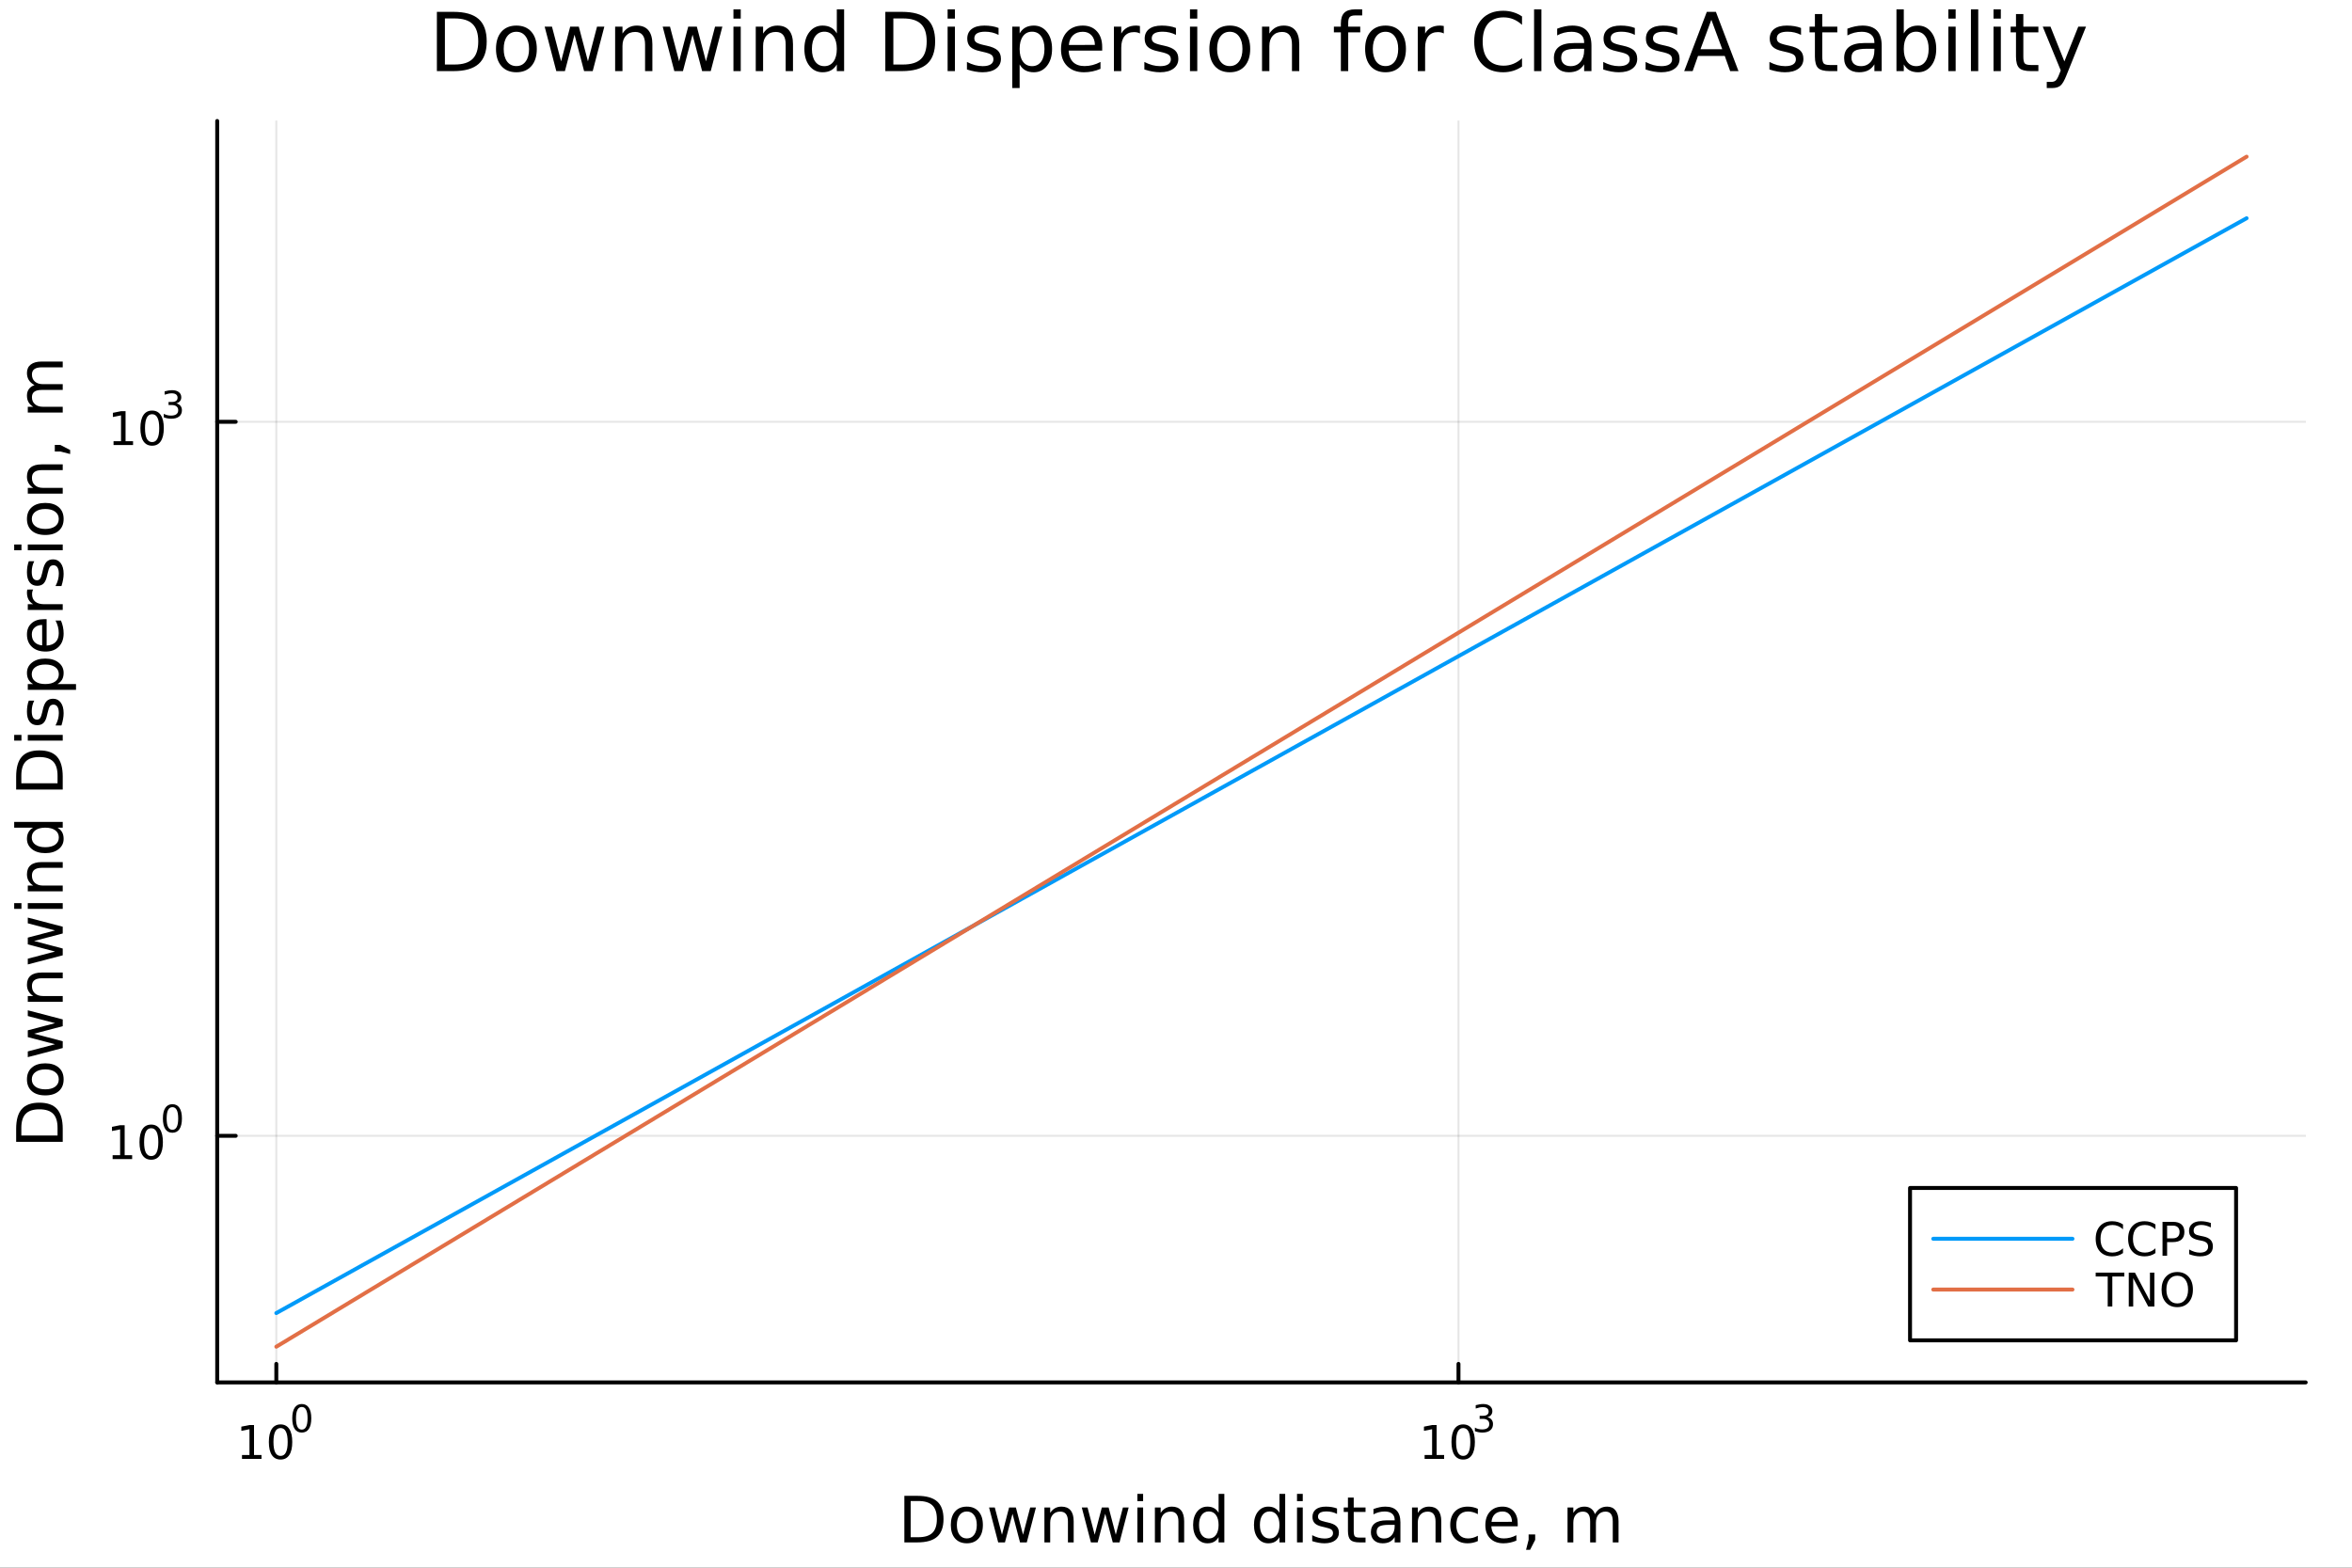 <?xml version="1.0" encoding="utf-8"?>
<svg xmlns="http://www.w3.org/2000/svg" xmlns:xlink="http://www.w3.org/1999/xlink" width="600" height="400" viewBox="0 0 2400 1600">
<rect x="0" y="0" width="2400" height="1600" fill="#333333" stroke="none"/>
<defs>
  <clipPath id="clip710">
    <rect x="0" y="0" width="2400" height="1600"/>
  </clipPath>
</defs>
<path clip-path="url(#clip710)" d="M0 1600 L2400 1600 L2400 0 L0 0  Z" fill="#ffffff" fill-rule="evenodd" fill-opacity="1"/>
<defs>
  <clipPath id="clip711">
    <rect x="480" y="0" width="1681" height="1600"/>
  </clipPath>
</defs>
<path clip-path="url(#clip710)" d="M221.637 1410.9 L2352.76 1410.9 L2352.76 123.472 L221.637 123.472  Z" fill="#ffffff" fill-rule="evenodd" fill-opacity="1"/>
<defs>
  <clipPath id="clip712">
    <rect x="221" y="123" width="2132" height="1288"/>
  </clipPath>
</defs>
<polyline clip-path="url(#clip712)" style="stroke:#000000; stroke-linecap:round; stroke-linejoin:round; stroke-width:2; stroke-opacity:0.1; fill:none" points="281.952,1410.9 281.952,123.472 "/>
<polyline clip-path="url(#clip712)" style="stroke:#000000; stroke-linecap:round; stroke-linejoin:round; stroke-width:2; stroke-opacity:0.1; fill:none" points="1488.25,1410.9 1488.25,123.472 "/>
<polyline clip-path="url(#clip712)" style="stroke:#000000; stroke-linecap:round; stroke-linejoin:round; stroke-width:2; stroke-opacity:0.1; fill:none" points="221.637,1159.23 2352.76,1159.23 "/>
<polyline clip-path="url(#clip712)" style="stroke:#000000; stroke-linecap:round; stroke-linejoin:round; stroke-width:2; stroke-opacity:0.1; fill:none" points="221.637,430.497 2352.76,430.497 "/>
<polyline clip-path="url(#clip710)" style="stroke:#000000; stroke-linecap:round; stroke-linejoin:round; stroke-width:4; stroke-opacity:1; fill:none" points="221.637,1410.9 2352.76,1410.9 "/>
<polyline clip-path="url(#clip710)" style="stroke:#000000; stroke-linecap:round; stroke-linejoin:round; stroke-width:4; stroke-opacity:1; fill:none" points="281.952,1410.9 281.952,1392 "/>
<polyline clip-path="url(#clip710)" style="stroke:#000000; stroke-linecap:round; stroke-linejoin:round; stroke-width:4; stroke-opacity:1; fill:none" points="1488.25,1410.9 1488.25,1392 "/>
<path clip-path="url(#clip710)" d="M246.935 1485.02 L254.573 1485.02 L254.573 1458.66 L246.263 1460.32 L246.263 1456.06 L254.527 1454.4 L259.203 1454.4 L259.203 1485.02 L266.842 1485.02 L266.842 1488.96 L246.935 1488.96 L246.935 1485.02 Z" fill="#000000" fill-rule="nonzero" fill-opacity="1" /><path clip-path="url(#clip710)" d="M286.286 1457.48 Q282.675 1457.48 280.846 1461.04 Q279.041 1464.58 279.041 1471.71 Q279.041 1478.82 280.846 1482.38 Q282.675 1485.92 286.286 1485.92 Q289.92 1485.92 291.726 1482.38 Q293.555 1478.82 293.555 1471.71 Q293.555 1464.58 291.726 1461.04 Q289.92 1457.48 286.286 1457.48 M286.286 1453.77 Q292.096 1453.77 295.152 1458.38 Q298.231 1462.96 298.231 1471.71 Q298.231 1480.44 295.152 1485.04 Q292.096 1489.63 286.286 1489.63 Q280.476 1489.63 277.397 1485.04 Q274.342 1480.44 274.342 1471.71 Q274.342 1462.96 277.397 1458.38 Q280.476 1453.77 286.286 1453.77 Z" fill="#000000" fill-rule="nonzero" fill-opacity="1" /><path clip-path="url(#clip710)" d="M307.935 1435.97 Q305.001 1435.97 303.516 1438.86 Q302.049 1441.74 302.049 1447.53 Q302.049 1453.31 303.516 1456.2 Q305.001 1459.08 307.935 1459.08 Q310.888 1459.08 312.355 1456.2 Q313.841 1453.31 313.841 1447.53 Q313.841 1441.74 312.355 1438.86 Q310.888 1435.97 307.935 1435.97 M307.935 1432.96 Q312.656 1432.96 315.139 1436.7 Q317.64 1440.43 317.64 1447.53 Q317.64 1454.62 315.139 1458.37 Q312.656 1462.09 307.935 1462.09 Q303.215 1462.09 300.713 1458.37 Q298.231 1454.62 298.231 1447.53 Q298.231 1440.43 300.713 1436.7 Q303.215 1432.96 307.935 1432.96 Z" fill="#000000" fill-rule="nonzero" fill-opacity="1" /><path clip-path="url(#clip710)" d="M1453.69 1485.02 L1461.33 1485.02 L1461.33 1458.66 L1453.02 1460.32 L1453.02 1456.06 L1461.28 1454.4 L1465.96 1454.4 L1465.96 1485.02 L1473.6 1485.02 L1473.6 1488.96 L1453.69 1488.96 L1453.69 1485.02 Z" fill="#000000" fill-rule="nonzero" fill-opacity="1" /><path clip-path="url(#clip710)" d="M1493.04 1457.48 Q1489.43 1457.48 1487.6 1461.04 Q1485.8 1464.58 1485.8 1471.71 Q1485.8 1478.82 1487.6 1482.38 Q1489.43 1485.92 1493.04 1485.92 Q1496.67 1485.92 1498.48 1482.38 Q1500.31 1478.82 1500.31 1471.71 Q1500.31 1464.58 1498.48 1461.04 Q1496.67 1457.48 1493.04 1457.48 M1493.04 1453.77 Q1498.85 1453.77 1501.91 1458.38 Q1504.99 1462.96 1504.99 1471.71 Q1504.99 1480.44 1501.91 1485.04 Q1498.85 1489.63 1493.04 1489.63 Q1487.23 1489.63 1484.15 1485.04 Q1481.1 1480.44 1481.1 1471.71 Q1481.1 1462.96 1484.15 1458.38 Q1487.23 1453.77 1493.04 1453.77 Z" fill="#000000" fill-rule="nonzero" fill-opacity="1" /><path clip-path="url(#clip710)" d="M1517.68 1446.41 Q1520.41 1446.99 1521.93 1448.83 Q1523.47 1450.68 1523.47 1453.38 Q1523.47 1457.54 1520.61 1459.82 Q1517.76 1462.09 1512.49 1462.09 Q1510.72 1462.09 1508.84 1461.73 Q1506.98 1461.4 1504.99 1460.7 L1504.99 1457.03 Q1506.56 1457.95 1508.45 1458.42 Q1510.33 1458.89 1512.38 1458.89 Q1515.95 1458.89 1517.81 1457.48 Q1519.69 1456.07 1519.69 1453.38 Q1519.69 1450.9 1517.94 1449.51 Q1516.21 1448.1 1513.11 1448.1 L1509.84 1448.1 L1509.84 1444.98 L1513.26 1444.98 Q1516.06 1444.98 1517.55 1443.87 Q1519.03 1442.74 1519.03 1440.63 Q1519.03 1438.47 1517.49 1437.32 Q1515.97 1436.16 1513.11 1436.16 Q1511.55 1436.16 1509.76 1436.49 Q1507.98 1436.83 1505.83 1437.55 L1505.83 1434.16 Q1507.99 1433.56 1509.88 1433.26 Q1511.77 1432.96 1513.45 1432.96 Q1517.77 1432.96 1520.29 1434.93 Q1522.81 1436.89 1522.81 1440.24 Q1522.81 1442.57 1521.48 1444.19 Q1520.14 1445.79 1517.68 1446.41 Z" fill="#000000" fill-rule="nonzero" fill-opacity="1" /><path clip-path="url(#clip710)" d="M929.253 1531.95 L929.253 1568.9 L937.019 1568.9 Q946.854 1568.9 951.405 1564.45 Q955.989 1559.99 955.989 1550.38 Q955.989 1540.83 951.405 1536.4 Q946.854 1531.95 937.019 1531.95 L929.253 1531.95 M922.823 1526.67 L936.032 1526.67 Q949.846 1526.67 956.307 1532.43 Q962.768 1538.16 962.768 1550.38 Q962.768 1562.66 956.275 1568.42 Q949.782 1574.19 936.032 1574.19 L922.823 1574.19 L922.823 1526.67 Z" fill="#000000" fill-rule="nonzero" fill-opacity="1" /><path clip-path="url(#clip710)" d="M986.576 1542.64 Q981.865 1542.64 979.128 1546.34 Q976.391 1550 976.391 1556.39 Q976.391 1562.79 979.096 1566.48 Q981.834 1570.14 986.576 1570.14 Q991.255 1570.14 993.992 1566.45 Q996.729 1562.76 996.729 1556.39 Q996.729 1550.06 993.992 1546.37 Q991.255 1542.64 986.576 1542.64 M986.576 1537.68 Q994.215 1537.68 998.575 1542.64 Q1002.94 1547.61 1002.94 1556.39 Q1002.94 1565.15 998.575 1570.14 Q994.215 1575.11 986.576 1575.11 Q978.905 1575.11 974.545 1570.14 Q970.216 1565.15 970.216 1556.39 Q970.216 1547.61 974.545 1542.64 Q978.905 1537.68 986.576 1537.68 Z" fill="#000000" fill-rule="nonzero" fill-opacity="1" /><path clip-path="url(#clip710)" d="M1009.24 1538.54 L1015.09 1538.54 L1022.41 1566.36 L1029.7 1538.54 L1036.61 1538.54 L1043.93 1566.36 L1051.22 1538.54 L1057.08 1538.54 L1047.75 1574.19 L1040.84 1574.19 L1033.17 1544.97 L1025.47 1574.19 L1018.56 1574.19 L1009.24 1538.54 Z" fill="#000000" fill-rule="nonzero" fill-opacity="1" /><path clip-path="url(#clip710)" d="M1095.59 1552.67 L1095.59 1574.19 L1089.73 1574.19 L1089.73 1552.86 Q1089.73 1547.8 1087.76 1545.29 Q1085.79 1542.77 1081.84 1542.77 Q1077.1 1542.77 1074.36 1545.79 Q1071.62 1548.82 1071.62 1554.04 L1071.62 1574.19 L1065.73 1574.19 L1065.73 1538.54 L1071.62 1538.54 L1071.62 1544.08 Q1073.72 1540.86 1076.56 1539.27 Q1079.42 1537.68 1083.14 1537.68 Q1089.29 1537.68 1092.44 1541.5 Q1095.59 1545.29 1095.59 1552.67 Z" fill="#000000" fill-rule="nonzero" fill-opacity="1" /><path clip-path="url(#clip710)" d="M1103.86 1538.54 L1109.72 1538.54 L1117.04 1566.36 L1124.33 1538.54 L1131.24 1538.54 L1138.56 1566.36 L1145.85 1538.54 L1151.7 1538.54 L1142.38 1574.19 L1135.47 1574.19 L1127.8 1544.97 L1120.1 1574.19 L1113.19 1574.19 L1103.86 1538.54 Z" fill="#000000" fill-rule="nonzero" fill-opacity="1" /><path clip-path="url(#clip710)" d="M1160.58 1538.54 L1166.44 1538.54 L1166.44 1574.19 L1160.58 1574.19 L1160.58 1538.54 M1160.58 1524.66 L1166.44 1524.66 L1166.44 1532.08 L1160.58 1532.08 L1160.58 1524.66 Z" fill="#000000" fill-rule="nonzero" fill-opacity="1" /><path clip-path="url(#clip710)" d="M1208.33 1552.67 L1208.33 1574.19 L1202.47 1574.19 L1202.47 1552.86 Q1202.47 1547.8 1200.5 1545.29 Q1198.52 1542.77 1194.58 1542.77 Q1189.83 1542.77 1187.1 1545.79 Q1184.36 1548.82 1184.36 1554.04 L1184.36 1574.19 L1178.47 1574.19 L1178.47 1538.54 L1184.36 1538.54 L1184.36 1544.08 Q1186.46 1540.86 1189.29 1539.27 Q1192.16 1537.68 1195.88 1537.68 Q1202.02 1537.68 1205.17 1541.5 Q1208.33 1545.29 1208.33 1552.67 Z" fill="#000000" fill-rule="nonzero" fill-opacity="1" /><path clip-path="url(#clip710)" d="M1243.46 1543.95 L1243.46 1524.66 L1249.32 1524.66 L1249.32 1574.19 L1243.46 1574.19 L1243.46 1568.84 Q1241.62 1572.02 1238.79 1573.58 Q1235.98 1575.11 1232.04 1575.11 Q1225.58 1575.11 1221.5 1569.95 Q1217.46 1564.8 1217.46 1556.39 Q1217.46 1547.99 1221.5 1542.83 Q1225.58 1537.68 1232.04 1537.68 Q1235.98 1537.68 1238.79 1539.24 Q1241.62 1540.77 1243.46 1543.95 M1223.51 1556.39 Q1223.51 1562.85 1226.15 1566.55 Q1228.82 1570.21 1233.47 1570.21 Q1238.12 1570.21 1240.79 1566.55 Q1243.46 1562.85 1243.46 1556.39 Q1243.46 1549.93 1240.79 1546.27 Q1238.12 1542.58 1233.47 1542.58 Q1228.82 1542.58 1226.15 1546.27 Q1223.51 1549.93 1223.51 1556.39 Z" fill="#000000" fill-rule="nonzero" fill-opacity="1" /><path clip-path="url(#clip710)" d="M1305.56 1543.95 L1305.56 1524.66 L1311.42 1524.66 L1311.42 1574.19 L1305.56 1574.19 L1305.56 1568.84 Q1303.72 1572.02 1300.88 1573.58 Q1298.08 1575.11 1294.14 1575.11 Q1287.67 1575.11 1283.6 1569.95 Q1279.56 1564.8 1279.56 1556.39 Q1279.56 1547.99 1283.6 1542.83 Q1287.67 1537.68 1294.14 1537.68 Q1298.08 1537.68 1300.88 1539.24 Q1303.72 1540.77 1305.56 1543.95 M1285.61 1556.39 Q1285.61 1562.85 1288.25 1566.55 Q1290.92 1570.21 1295.57 1570.21 Q1300.21 1570.21 1302.89 1566.55 Q1305.56 1562.85 1305.56 1556.39 Q1305.56 1549.93 1302.89 1546.27 Q1300.21 1542.58 1295.57 1542.58 Q1290.92 1542.58 1288.25 1546.27 Q1285.61 1549.93 1285.61 1556.39 Z" fill="#000000" fill-rule="nonzero" fill-opacity="1" /><path clip-path="url(#clip710)" d="M1323.48 1538.54 L1329.34 1538.54 L1329.34 1574.19 L1323.48 1574.19 L1323.48 1538.54 M1323.48 1524.66 L1329.34 1524.66 L1329.34 1532.08 L1323.48 1532.08 L1323.48 1524.66 Z" fill="#000000" fill-rule="nonzero" fill-opacity="1" /><path clip-path="url(#clip710)" d="M1364.32 1539.59 L1364.32 1545.13 Q1361.83 1543.85 1359.16 1543.22 Q1356.49 1542.58 1353.62 1542.58 Q1349.26 1542.58 1347.07 1543.92 Q1344.9 1545.25 1344.9 1547.93 Q1344.9 1549.96 1346.46 1551.14 Q1348.02 1552.29 1352.73 1553.34 L1354.74 1553.78 Q1360.98 1555.12 1363.58 1557.57 Q1366.23 1559.99 1366.23 1564.35 Q1366.23 1569.32 1362.28 1572.21 Q1358.37 1575.11 1351.49 1575.11 Q1348.63 1575.11 1345.51 1574.54 Q1342.42 1573.99 1338.98 1572.88 L1338.98 1566.83 Q1342.23 1568.52 1345.38 1569.38 Q1348.53 1570.21 1351.62 1570.21 Q1355.76 1570.21 1357.98 1568.81 Q1360.21 1567.37 1360.21 1564.8 Q1360.21 1562.41 1358.59 1561.14 Q1357 1559.86 1351.55 1558.68 L1349.52 1558.21 Q1344.07 1557.06 1341.66 1554.71 Q1339.24 1552.32 1339.24 1548.18 Q1339.24 1543.15 1342.8 1540.42 Q1346.37 1537.68 1352.92 1537.68 Q1356.17 1537.68 1359.03 1538.16 Q1361.9 1538.63 1364.32 1539.59 Z" fill="#000000" fill-rule="nonzero" fill-opacity="1" /><path clip-path="url(#clip710)" d="M1381.35 1528.42 L1381.35 1538.54 L1393.41 1538.54 L1393.41 1543.09 L1381.35 1543.09 L1381.35 1562.44 Q1381.35 1566.8 1382.52 1568.04 Q1383.73 1569.28 1387.39 1569.28 L1393.41 1569.28 L1393.41 1574.19 L1387.39 1574.19 Q1380.61 1574.19 1378.04 1571.67 Q1375.46 1569.12 1375.46 1562.44 L1375.46 1543.09 L1371.16 1543.09 L1371.16 1538.54 L1375.46 1538.54 L1375.46 1528.42 L1381.35 1528.42 Z" fill="#000000" fill-rule="nonzero" fill-opacity="1" /><path clip-path="url(#clip710)" d="M1417.31 1556.27 Q1410.21 1556.27 1407.48 1557.89 Q1404.74 1559.51 1404.74 1563.43 Q1404.74 1566.55 1406.78 1568.39 Q1408.85 1570.21 1412.38 1570.21 Q1417.25 1570.21 1420.18 1566.77 Q1423.14 1563.3 1423.14 1557.57 L1423.14 1556.27 L1417.31 1556.27 M1428.99 1553.85 L1428.99 1574.19 L1423.14 1574.19 L1423.14 1568.77 Q1421.13 1572.02 1418.14 1573.58 Q1415.15 1575.11 1410.82 1575.11 Q1405.34 1575.11 1402.1 1572.05 Q1398.88 1568.97 1398.88 1563.81 Q1398.88 1557.79 1402.89 1554.74 Q1406.94 1551.68 1414.92 1551.68 L1423.14 1551.68 L1423.14 1551.11 Q1423.14 1547.07 1420.46 1544.87 Q1417.82 1542.64 1413.01 1542.64 Q1409.96 1542.64 1407.06 1543.38 Q1404.17 1544.11 1401.49 1545.57 L1401.49 1540.16 Q1404.71 1538.92 1407.73 1538.31 Q1410.75 1537.68 1413.62 1537.68 Q1421.35 1537.68 1425.17 1541.69 Q1428.99 1545.7 1428.99 1553.85 Z" fill="#000000" fill-rule="nonzero" fill-opacity="1" /><path clip-path="url(#clip710)" d="M1470.69 1552.67 L1470.69 1574.19 L1464.83 1574.19 L1464.83 1552.86 Q1464.83 1547.8 1462.86 1545.29 Q1460.88 1542.77 1456.94 1542.77 Q1452.2 1542.77 1449.46 1545.79 Q1446.72 1548.82 1446.72 1554.04 L1446.72 1574.19 L1440.83 1574.19 L1440.83 1538.54 L1446.72 1538.54 L1446.72 1544.08 Q1448.82 1540.86 1451.65 1539.27 Q1454.52 1537.68 1458.24 1537.68 Q1464.39 1537.68 1467.54 1541.5 Q1470.69 1545.29 1470.69 1552.67 Z" fill="#000000" fill-rule="nonzero" fill-opacity="1" /><path clip-path="url(#clip710)" d="M1508.02 1539.91 L1508.02 1545.38 Q1505.54 1544.01 1503.03 1543.34 Q1500.54 1542.64 1498 1542.64 Q1492.3 1542.64 1489.15 1546.27 Q1486 1549.87 1486 1556.39 Q1486 1562.92 1489.15 1566.55 Q1492.3 1570.14 1498 1570.14 Q1500.54 1570.14 1503.03 1569.47 Q1505.54 1568.77 1508.02 1567.41 L1508.02 1572.82 Q1505.57 1573.96 1502.93 1574.54 Q1500.32 1575.11 1497.36 1575.11 Q1489.31 1575.11 1484.57 1570.05 Q1479.82 1564.99 1479.82 1556.39 Q1479.82 1547.67 1484.6 1542.68 Q1489.4 1537.68 1497.74 1537.68 Q1500.45 1537.68 1503.03 1538.25 Q1505.6 1538.79 1508.02 1539.91 Z" fill="#000000" fill-rule="nonzero" fill-opacity="1" /><path clip-path="url(#clip710)" d="M1548.7 1554.9 L1548.7 1557.76 L1521.77 1557.76 Q1522.15 1563.81 1525.4 1566.99 Q1528.68 1570.14 1534.5 1570.14 Q1537.88 1570.14 1541.03 1569.32 Q1544.21 1568.49 1547.33 1566.83 L1547.33 1572.37 Q1544.18 1573.71 1540.87 1574.41 Q1537.56 1575.11 1534.15 1575.11 Q1525.62 1575.11 1520.63 1570.14 Q1515.66 1565.18 1515.66 1556.71 Q1515.66 1547.96 1520.37 1542.83 Q1525.11 1537.68 1533.14 1537.68 Q1540.33 1537.68 1544.5 1542.33 Q1548.7 1546.94 1548.7 1554.9 M1542.84 1553.18 Q1542.78 1548.37 1540.14 1545.51 Q1537.53 1542.64 1533.2 1542.64 Q1528.3 1542.64 1525.34 1545.41 Q1522.41 1548.18 1521.96 1553.21 L1542.84 1553.18 Z" fill="#000000" fill-rule="nonzero" fill-opacity="1" /><path clip-path="url(#clip710)" d="M1559.81 1566.1 L1566.52 1566.1 L1566.52 1571.58 L1561.3 1581.76 L1557.2 1581.76 L1559.81 1571.58 L1559.81 1566.1 Z" fill="#000000" fill-rule="nonzero" fill-opacity="1" /><path clip-path="url(#clip710)" d="M1627.51 1545.38 Q1629.7 1541.43 1632.76 1539.56 Q1635.81 1537.68 1639.95 1537.68 Q1645.52 1537.68 1648.55 1541.59 Q1651.57 1545.48 1651.57 1552.67 L1651.57 1574.19 L1645.68 1574.19 L1645.68 1552.86 Q1645.68 1547.74 1643.87 1545.25 Q1642.05 1542.77 1638.33 1542.77 Q1633.78 1542.77 1631.14 1545.79 Q1628.49 1548.82 1628.49 1554.04 L1628.49 1574.19 L1622.61 1574.19 L1622.61 1552.86 Q1622.61 1547.7 1620.79 1545.25 Q1618.98 1542.77 1615.19 1542.77 Q1610.7 1542.77 1608.06 1545.83 Q1605.42 1548.85 1605.42 1554.04 L1605.42 1574.19 L1599.53 1574.19 L1599.53 1538.54 L1605.42 1538.54 L1605.42 1544.08 Q1607.42 1540.8 1610.22 1539.24 Q1613.03 1537.68 1616.88 1537.68 Q1620.76 1537.68 1623.46 1539.65 Q1626.2 1541.62 1627.51 1545.38 Z" fill="#000000" fill-rule="nonzero" fill-opacity="1" /><polyline clip-path="url(#clip710)" style="stroke:#000000; stroke-linecap:round; stroke-linejoin:round; stroke-width:4; stroke-opacity:1; fill:none" points="221.637,1410.9 221.637,123.472 "/>
<polyline clip-path="url(#clip710)" style="stroke:#000000; stroke-linecap:round; stroke-linejoin:round; stroke-width:4; stroke-opacity:1; fill:none" points="221.637,1159.23 240.535,1159.23 "/>
<polyline clip-path="url(#clip710)" style="stroke:#000000; stroke-linecap:round; stroke-linejoin:round; stroke-width:4; stroke-opacity:1; fill:none" points="221.637,430.497 240.535,430.497 "/>
<path clip-path="url(#clip710)" d="M114.931 1179.02 L122.57 1179.02 L122.57 1152.65 L114.26 1154.32 L114.26 1150.06 L122.524 1148.4 L127.2 1148.4 L127.2 1179.02 L134.839 1179.02 L134.839 1182.96 L114.931 1182.96 L114.931 1179.02 Z" fill="#000000" fill-rule="nonzero" fill-opacity="1" /><path clip-path="url(#clip710)" d="M154.283 1151.47 Q150.672 1151.47 148.843 1155.04 Q147.038 1158.58 147.038 1165.71 Q147.038 1172.82 148.843 1176.38 Q150.672 1179.92 154.283 1179.92 Q157.917 1179.92 159.723 1176.38 Q161.552 1172.82 161.552 1165.71 Q161.552 1158.58 159.723 1155.04 Q157.917 1151.47 154.283 1151.47 M154.283 1147.77 Q160.093 1147.77 163.149 1152.38 Q166.227 1156.96 166.227 1165.71 Q166.227 1174.44 163.149 1179.04 Q160.093 1183.63 154.283 1183.63 Q148.473 1183.63 145.394 1179.04 Q142.339 1174.44 142.339 1165.71 Q142.339 1156.96 145.394 1152.38 Q148.473 1147.77 154.283 1147.77 Z" fill="#000000" fill-rule="nonzero" fill-opacity="1" /><path clip-path="url(#clip710)" d="M175.932 1129.97 Q172.998 1129.97 171.512 1132.86 Q170.045 1135.74 170.045 1141.53 Q170.045 1147.31 171.512 1150.2 Q172.998 1153.08 175.932 1153.08 Q178.885 1153.08 180.352 1150.2 Q181.838 1147.31 181.838 1141.53 Q181.838 1135.74 180.352 1132.86 Q178.885 1129.97 175.932 1129.97 M175.932 1126.96 Q180.653 1126.96 183.136 1130.7 Q185.637 1134.42 185.637 1141.53 Q185.637 1148.62 183.136 1152.37 Q180.653 1156.09 175.932 1156.09 Q171.212 1156.09 168.71 1152.37 Q166.227 1148.62 166.227 1141.53 Q166.227 1134.42 168.71 1130.7 Q171.212 1126.96 175.932 1126.96 Z" fill="#000000" fill-rule="nonzero" fill-opacity="1" /><path clip-path="url(#clip710)" d="M115.853 450.289 L123.492 450.289 L123.492 423.924 L115.182 425.59 L115.182 421.331 L123.446 419.665 L128.121 419.665 L128.121 450.289 L135.76 450.289 L135.76 454.225 L115.853 454.225 L115.853 450.289 Z" fill="#000000" fill-rule="nonzero" fill-opacity="1" /><path clip-path="url(#clip710)" d="M155.205 422.743 Q151.594 422.743 149.765 426.308 Q147.959 429.85 147.959 436.979 Q147.959 444.086 149.765 447.651 Q151.594 451.192 155.205 451.192 Q158.839 451.192 160.644 447.651 Q162.473 444.086 162.473 436.979 Q162.473 429.85 160.644 426.308 Q158.839 422.743 155.205 422.743 M155.205 419.04 Q161.015 419.04 164.07 423.646 Q167.149 428.229 167.149 436.979 Q167.149 445.706 164.07 450.313 Q161.015 454.896 155.205 454.896 Q149.395 454.896 146.316 450.313 Q143.26 445.706 143.26 436.979 Q143.26 428.229 146.316 423.646 Q149.395 419.04 155.205 419.04 Z" fill="#000000" fill-rule="nonzero" fill-opacity="1" /><path clip-path="url(#clip710)" d="M179.844 411.674 Q182.571 412.257 184.095 414.1 Q185.637 415.943 185.637 418.652 Q185.637 422.808 182.778 425.084 Q179.92 427.36 174.653 427.36 Q172.885 427.36 171.005 427.002 Q169.143 426.664 167.149 425.968 L167.149 422.3 Q168.729 423.222 170.61 423.692 Q172.49 424.162 174.541 424.162 Q178.114 424.162 179.976 422.752 Q181.857 421.341 181.857 418.652 Q181.857 416.169 180.108 414.777 Q178.377 413.367 175.274 413.367 L172.001 413.367 L172.001 410.245 L175.424 410.245 Q178.227 410.245 179.713 409.135 Q181.198 408.006 181.198 405.9 Q181.198 403.737 179.656 402.59 Q178.133 401.424 175.274 401.424 Q173.713 401.424 171.926 401.762 Q170.139 402.101 167.995 402.815 L167.995 399.43 Q170.158 398.828 172.039 398.527 Q173.939 398.226 175.613 398.226 Q179.938 398.226 182.459 400.201 Q184.979 402.157 184.979 405.505 Q184.979 407.837 183.643 409.455 Q182.308 411.053 179.844 411.674 Z" fill="#000000" fill-rule="nonzero" fill-opacity="1" /><path clip-path="url(#clip710)" d="M21.768 1158.93 L58.721 1158.93 L58.721 1151.16 Q58.721 1141.33 54.265 1136.78 Q49.809 1132.19 40.196 1132.19 Q30.648 1132.19 26.224 1136.78 Q21.768 1141.33 21.768 1151.16 L21.768 1158.93 M16.484 1165.36 L16.484 1152.15 Q16.484 1138.34 22.245 1131.88 Q27.974 1125.41 40.196 1125.41 Q52.482 1125.41 58.243 1131.91 Q64.004 1138.4 64.004 1152.15 L64.004 1165.36 L16.484 1165.36 Z" fill="#000000" fill-rule="nonzero" fill-opacity="1" /><path clip-path="url(#clip710)" d="M32.462 1101.61 Q32.462 1106.32 36.154 1109.05 Q39.815 1111.79 46.212 1111.79 Q52.609 1111.79 56.302 1109.09 Q59.962 1106.35 59.962 1101.61 Q59.962 1096.93 56.27 1094.19 Q52.578 1091.45 46.212 1091.45 Q39.878 1091.45 36.186 1094.19 Q32.462 1096.93 32.462 1101.61 M27.497 1101.61 Q27.497 1093.97 32.462 1089.61 Q37.427 1085.25 46.212 1085.25 Q54.965 1085.25 59.962 1089.61 Q64.927 1093.97 64.927 1101.61 Q64.927 1109.28 59.962 1113.64 Q54.965 1117.97 46.212 1117.97 Q37.427 1117.97 32.462 1113.64 Q27.497 1109.28 27.497 1101.61 Z" fill="#000000" fill-rule="nonzero" fill-opacity="1" /><path clip-path="url(#clip710)" d="M28.356 1078.94 L28.356 1073.09 L56.174 1065.77 L28.356 1058.48 L28.356 1051.57 L56.174 1044.25 L28.356 1036.96 L28.356 1031.11 L64.004 1040.43 L64.004 1047.34 L34.786 1055.01 L64.004 1062.71 L64.004 1069.62 L28.356 1078.94 Z" fill="#000000" fill-rule="nonzero" fill-opacity="1" /><path clip-path="url(#clip710)" d="M42.488 992.594 L64.004 992.594 L64.004 998.451 L42.679 998.451 Q37.618 998.451 35.104 1000.42 Q32.589 1002.4 32.589 1006.34 Q32.589 1011.09 35.613 1013.82 Q38.637 1016.56 43.857 1016.56 L64.004 1016.56 L64.004 1022.45 L28.356 1022.45 L28.356 1016.56 L33.894 1016.56 Q30.68 1014.46 29.088 1011.63 Q27.497 1008.76 27.497 1005.04 Q27.497 998.896 31.316 995.745 Q35.104 992.594 42.488 992.594 Z" fill="#000000" fill-rule="nonzero" fill-opacity="1" /><path clip-path="url(#clip710)" d="M28.356 984.319 L28.356 978.462 L56.174 971.142 L28.356 963.853 L28.356 956.946 L56.174 949.626 L28.356 942.337 L28.356 936.48 L64.004 945.806 L64.004 952.713 L34.786 960.384 L64.004 968.086 L64.004 974.993 L28.356 984.319 Z" fill="#000000" fill-rule="nonzero" fill-opacity="1" /><path clip-path="url(#clip710)" d="M28.356 927.6 L28.356 921.744 L64.004 921.744 L64.004 927.6 L28.356 927.6 M14.479 927.6 L14.479 921.744 L21.895 921.744 L21.895 927.6 L14.479 927.6 Z" fill="#000000" fill-rule="nonzero" fill-opacity="1" /><path clip-path="url(#clip710)" d="M42.488 879.857 L64.004 879.857 L64.004 885.714 L42.679 885.714 Q37.618 885.714 35.104 887.687 Q32.589 889.661 32.589 893.607 Q32.589 898.35 35.613 901.087 Q38.637 903.824 43.857 903.824 L64.004 903.824 L64.004 909.713 L28.356 909.713 L28.356 903.824 L33.894 903.824 Q30.68 901.724 29.088 898.891 Q27.497 896.026 27.497 892.302 Q27.497 886.159 31.316 883.008 Q35.104 879.857 42.488 879.857 Z" fill="#000000" fill-rule="nonzero" fill-opacity="1" /><path clip-path="url(#clip710)" d="M33.767 844.719 L14.479 844.719 L14.479 838.862 L64.004 838.862 L64.004 844.719 L58.657 844.719 Q61.84 846.565 63.399 849.397 Q64.927 852.198 64.927 856.145 Q64.927 862.606 59.771 866.68 Q54.615 870.723 46.212 870.723 Q37.809 870.723 32.653 866.68 Q27.497 862.606 27.497 856.145 Q27.497 852.198 29.056 849.397 Q30.584 846.565 33.767 844.719 M46.212 864.675 Q52.673 864.675 56.365 862.033 Q60.026 859.36 60.026 854.713 Q60.026 850.066 56.365 847.392 Q52.673 844.719 46.212 844.719 Q39.751 844.719 36.09 847.392 Q32.398 850.066 32.398 854.713 Q32.398 859.36 36.09 862.033 Q39.751 864.675 46.212 864.675 Z" fill="#000000" fill-rule="nonzero" fill-opacity="1" /><path clip-path="url(#clip710)" d="M21.768 799.395 L58.721 799.395 L58.721 791.629 Q58.721 781.794 54.265 777.242 Q49.809 772.659 40.196 772.659 Q30.648 772.659 26.224 777.242 Q21.768 781.794 21.768 791.629 L21.768 799.395 M16.484 805.824 L16.484 792.615 Q16.484 778.802 22.245 772.341 Q27.974 765.879 40.196 765.879 Q52.482 765.879 58.243 772.372 Q64.004 778.865 64.004 792.615 L64.004 805.824 L16.484 805.824 Z" fill="#000000" fill-rule="nonzero" fill-opacity="1" /><path clip-path="url(#clip710)" d="M28.356 755.885 L28.356 750.029 L64.004 750.029 L64.004 755.885 L28.356 755.885 M14.479 755.885 L14.479 750.029 L21.895 750.029 L21.895 755.885 L14.479 755.885 Z" fill="#000000" fill-rule="nonzero" fill-opacity="1" /><path clip-path="url(#clip710)" d="M29.407 715.049 L34.945 715.049 Q33.672 717.532 33.035 720.205 Q32.398 722.879 32.398 725.744 Q32.398 730.104 33.735 732.3 Q35.072 734.465 37.746 734.465 Q39.783 734.465 40.96 732.905 Q42.106 731.345 43.157 726.635 L43.602 724.63 Q44.939 718.391 47.39 715.781 Q49.809 713.14 54.169 713.14 Q59.134 713.14 62.031 717.086 Q64.927 721.001 64.927 727.876 Q64.927 730.741 64.354 733.86 Q63.813 736.947 62.699 740.385 L56.652 740.385 Q58.339 737.138 59.198 733.987 Q60.026 730.836 60.026 727.749 Q60.026 723.611 58.625 721.383 Q57.193 719.155 54.615 719.155 Q52.228 719.155 50.955 720.778 Q49.681 722.37 48.504 727.812 L48.026 729.85 Q46.88 735.292 44.525 737.711 Q42.138 740.13 38 740.13 Q32.971 740.13 30.234 736.565 Q27.497 733.001 27.497 726.444 Q27.497 723.197 27.974 720.333 Q28.452 717.468 29.407 715.049 Z" fill="#000000" fill-rule="nonzero" fill-opacity="1" /><path clip-path="url(#clip710)" d="M58.657 698.148 L77.563 698.148 L77.563 704.037 L28.356 704.037 L28.356 698.148 L33.767 698.148 Q30.584 696.302 29.056 693.501 Q27.497 690.669 27.497 686.754 Q27.497 680.261 32.653 676.218 Q37.809 672.144 46.212 672.144 Q54.615 672.144 59.771 676.218 Q64.927 680.261 64.927 686.754 Q64.927 690.669 63.399 693.501 Q61.84 696.302 58.657 698.148 M46.212 678.224 Q39.751 678.224 36.09 680.897 Q32.398 683.539 32.398 688.186 Q32.398 692.833 36.09 695.507 Q39.751 698.148 46.212 698.148 Q52.673 698.148 56.365 695.507 Q60.026 692.833 60.026 688.186 Q60.026 683.539 56.365 680.897 Q52.673 678.224 46.212 678.224 Z" fill="#000000" fill-rule="nonzero" fill-opacity="1" /><path clip-path="url(#clip710)" d="M44.716 631.945 L47.581 631.945 L47.581 658.872 Q53.628 658.49 56.811 655.243 Q59.962 651.965 59.962 646.14 Q59.962 642.767 59.134 639.616 Q58.307 636.433 56.652 633.314 L62.19 633.314 Q63.527 636.465 64.227 639.775 Q64.927 643.085 64.927 646.491 Q64.927 655.021 59.962 660.018 Q54.997 664.983 46.53 664.983 Q37.777 664.983 32.653 660.272 Q27.497 655.53 27.497 647.509 Q27.497 640.316 32.144 636.146 Q36.759 631.945 44.716 631.945 M42.997 637.801 Q38.191 637.865 35.327 640.507 Q32.462 643.117 32.462 647.445 Q32.462 652.347 35.231 655.307 Q38 658.235 43.029 658.681 L42.997 637.801 Z" fill="#000000" fill-rule="nonzero" fill-opacity="1" /><path clip-path="url(#clip710)" d="M33.831 601.676 Q33.258 602.663 33.003 603.84 Q32.717 604.986 32.717 606.387 Q32.717 611.352 35.963 614.025 Q39.178 616.667 45.225 616.667 L64.004 616.667 L64.004 622.556 L28.356 622.556 L28.356 616.667 L33.894 616.667 Q30.648 614.821 29.088 611.861 Q27.497 608.901 27.497 604.668 Q27.497 604.063 27.592 603.331 Q27.656 602.599 27.815 601.708 L33.831 601.676 Z" fill="#000000" fill-rule="nonzero" fill-opacity="1" /><path clip-path="url(#clip710)" d="M29.407 572.808 L34.945 572.808 Q33.672 575.29 33.035 577.964 Q32.398 580.637 32.398 583.502 Q32.398 587.862 33.735 590.059 Q35.072 592.223 37.746 592.223 Q39.783 592.223 40.96 590.663 Q42.106 589.104 43.157 584.393 L43.602 582.388 Q44.939 576.15 47.39 573.54 Q49.809 570.898 54.169 570.898 Q59.134 570.898 62.031 574.845 Q64.927 578.759 64.927 585.634 Q64.927 588.499 64.354 591.618 Q63.813 594.706 62.699 598.143 L56.652 598.143 Q58.339 594.897 59.198 591.746 Q60.026 588.594 60.026 585.507 Q60.026 581.369 58.625 579.141 Q57.193 576.913 54.615 576.913 Q52.228 576.913 50.955 578.537 Q49.681 580.128 48.504 585.571 L48.026 587.608 Q46.88 593.05 44.525 595.469 Q42.138 597.888 38 597.888 Q32.971 597.888 30.234 594.324 Q27.497 590.759 27.497 584.202 Q27.497 580.956 27.974 578.091 Q28.452 575.227 29.407 572.808 Z" fill="#000000" fill-rule="nonzero" fill-opacity="1" /><path clip-path="url(#clip710)" d="M28.356 561.572 L28.356 555.716 L64.004 555.716 L64.004 561.572 L28.356 561.572 M14.479 561.572 L14.479 555.716 L21.895 555.716 L21.895 561.572 L14.479 561.572 Z" fill="#000000" fill-rule="nonzero" fill-opacity="1" /><path clip-path="url(#clip710)" d="M32.462 529.648 Q32.462 534.359 36.154 537.096 Q39.815 539.833 46.212 539.833 Q52.609 539.833 56.302 537.128 Q59.962 534.39 59.962 529.648 Q59.962 524.969 56.27 522.232 Q52.578 519.495 46.212 519.495 Q39.878 519.495 36.186 522.232 Q32.462 524.969 32.462 529.648 M27.497 529.648 Q27.497 522.009 32.462 517.649 Q37.427 513.288 46.212 513.288 Q54.965 513.288 59.962 517.649 Q64.927 522.009 64.927 529.648 Q64.927 537.319 59.962 541.679 Q54.965 546.008 46.212 546.008 Q37.427 546.008 32.462 541.679 Q27.497 537.319 27.497 529.648 Z" fill="#000000" fill-rule="nonzero" fill-opacity="1" /><path clip-path="url(#clip710)" d="M42.488 473.948 L64.004 473.948 L64.004 479.805 L42.679 479.805 Q37.618 479.805 35.104 481.778 Q32.589 483.751 32.589 487.698 Q32.589 492.44 35.613 495.178 Q38.637 497.915 43.857 497.915 L64.004 497.915 L64.004 503.803 L28.356 503.803 L28.356 497.915 L33.894 497.915 Q30.68 495.814 29.088 492.982 Q27.497 490.117 27.497 486.393 Q27.497 480.25 31.316 477.099 Q35.104 473.948 42.488 473.948 Z" fill="#000000" fill-rule="nonzero" fill-opacity="1" /><path clip-path="url(#clip710)" d="M55.92 460.771 L55.92 454.055 L61.394 454.055 L71.579 459.275 L71.579 463.381 L61.394 460.771 L55.92 460.771 Z" fill="#000000" fill-rule="nonzero" fill-opacity="1" /><path clip-path="url(#clip710)" d="M35.199 393.072 Q31.253 390.876 29.375 387.82 Q27.497 384.765 27.497 380.627 Q27.497 375.057 31.412 372.033 Q35.295 369.009 42.488 369.009 L64.004 369.009 L64.004 374.898 L42.679 374.898 Q37.555 374.898 35.072 376.712 Q32.589 378.526 32.589 382.25 Q32.589 386.802 35.613 389.443 Q38.637 392.085 43.857 392.085 L64.004 392.085 L64.004 397.973 L42.679 397.973 Q37.523 397.973 35.072 399.788 Q32.589 401.602 32.589 405.389 Q32.589 409.877 35.645 412.519 Q38.669 415.161 43.857 415.161 L64.004 415.161 L64.004 421.049 L28.356 421.049 L28.356 415.161 L33.894 415.161 Q30.616 413.156 29.056 410.355 Q27.497 407.554 27.497 403.703 Q27.497 399.819 29.47 397.114 Q31.444 394.377 35.199 393.072 Z" fill="#000000" fill-rule="nonzero" fill-opacity="1" /><path clip-path="url(#clip710)" d="M453.986 18.82 L453.986 65.852 L463.87 65.852 Q476.388 65.852 482.181 60.18 Q488.014 54.509 488.014 42.275 Q488.014 30.122 482.181 24.492 Q476.388 18.82 463.87 18.82 L453.986 18.82 M445.803 12.096 L462.615 12.096 Q480.196 12.096 488.419 19.428 Q496.642 26.72 496.642 42.275 Q496.642 57.912 488.378 65.244 Q480.115 72.576 462.615 72.576 L445.803 72.576 L445.803 12.096 Z" fill="#000000" fill-rule="nonzero" fill-opacity="1" /><path clip-path="url(#clip710)" d="M526.943 32.431 Q520.948 32.431 517.464 37.131 Q513.98 41.789 513.98 49.931 Q513.98 58.074 517.423 62.773 Q520.907 67.431 526.943 67.431 Q532.898 67.431 536.382 62.732 Q539.865 58.033 539.865 49.931 Q539.865 41.87 536.382 37.171 Q532.898 32.431 526.943 32.431 M526.943 26.112 Q536.665 26.112 542.215 32.431 Q547.765 38.751 547.765 49.931 Q547.765 61.071 542.215 67.431 Q536.665 73.751 526.943 73.751 Q517.18 73.751 511.631 67.431 Q506.121 61.071 506.121 49.931 Q506.121 38.751 511.631 32.431 Q517.18 26.112 526.943 26.112 Z" fill="#000000" fill-rule="nonzero" fill-opacity="1" /><path clip-path="url(#clip710)" d="M555.785 27.206 L563.239 27.206 L572.556 62.611 L581.833 27.206 L590.623 27.206 L599.94 62.611 L609.217 27.206 L616.671 27.206 L604.801 72.576 L596.011 72.576 L586.248 35.389 L576.445 72.576 L567.655 72.576 L555.785 27.206 Z" fill="#000000" fill-rule="nonzero" fill-opacity="1" /><path clip-path="url(#clip710)" d="M665.687 45.192 L665.687 72.576 L658.233 72.576 L658.233 45.435 Q658.233 38.994 655.721 35.794 Q653.21 32.594 648.187 32.594 Q642.151 32.594 638.667 36.442 Q635.183 40.29 635.183 46.934 L635.183 72.576 L627.689 72.576 L627.689 27.206 L635.183 27.206 L635.183 34.254 Q637.857 30.163 641.462 28.138 Q645.108 26.112 649.847 26.112 Q657.666 26.112 661.676 30.973 Q665.687 35.794 665.687 45.192 Z" fill="#000000" fill-rule="nonzero" fill-opacity="1" /><path clip-path="url(#clip710)" d="M676.219 27.206 L683.673 27.206 L692.99 62.611 L702.266 27.206 L711.057 27.206 L720.374 62.611 L729.65 27.206 L737.104 27.206 L725.235 72.576 L716.444 72.576 L706.682 35.389 L696.878 72.576 L688.088 72.576 L676.219 27.206 Z" fill="#000000" fill-rule="nonzero" fill-opacity="1" /><path clip-path="url(#clip710)" d="M748.406 27.206 L755.86 27.206 L755.86 72.576 L748.406 72.576 L748.406 27.206 M748.406 9.544 L755.86 9.544 L755.86 18.983 L748.406 18.983 L748.406 9.544 Z" fill="#000000" fill-rule="nonzero" fill-opacity="1" /><path clip-path="url(#clip710)" d="M809.17 45.192 L809.17 72.576 L801.716 72.576 L801.716 45.435 Q801.716 38.994 799.204 35.794 Q796.693 32.594 791.67 32.594 Q785.634 32.594 782.15 36.442 Q778.666 40.29 778.666 46.934 L778.666 72.576 L771.172 72.576 L771.172 27.206 L778.666 27.206 L778.666 34.254 Q781.34 30.163 784.945 28.138 Q788.591 26.112 793.331 26.112 Q801.149 26.112 805.159 30.973 Q809.17 35.794 809.17 45.192 Z" fill="#000000" fill-rule="nonzero" fill-opacity="1" /><path clip-path="url(#clip710)" d="M853.892 34.092 L853.892 9.544 L861.345 9.544 L861.345 72.576 L853.892 72.576 L853.892 65.77 Q851.542 69.821 847.937 71.806 Q844.372 73.751 839.349 73.751 Q831.125 73.751 825.94 67.188 Q820.796 60.626 820.796 49.931 Q820.796 39.237 825.94 32.675 Q831.125 26.112 839.349 26.112 Q844.372 26.112 847.937 28.097 Q851.542 30.041 853.892 34.092 M828.492 49.931 Q828.492 58.155 831.855 62.854 Q835.257 67.512 841.172 67.512 Q847.086 67.512 850.489 62.854 Q853.892 58.155 853.892 49.931 Q853.892 41.708 850.489 37.05 Q847.086 32.35 841.172 32.35 Q835.257 32.35 831.855 37.05 Q828.492 41.708 828.492 49.931 Z" fill="#000000" fill-rule="nonzero" fill-opacity="1" /><path clip-path="url(#clip710)" d="M911.576 18.82 L911.576 65.852 L921.461 65.852 Q933.978 65.852 939.771 60.18 Q945.604 54.509 945.604 42.275 Q945.604 30.122 939.771 24.492 Q933.978 18.82 921.461 18.82 L911.576 18.82 M903.394 12.096 L920.205 12.096 Q937.786 12.096 946.009 19.428 Q954.232 26.72 954.232 42.275 Q954.232 57.912 945.969 65.244 Q937.705 72.576 920.205 72.576 L903.394 72.576 L903.394 12.096 Z" fill="#000000" fill-rule="nonzero" fill-opacity="1" /><path clip-path="url(#clip710)" d="M966.952 27.206 L974.406 27.206 L974.406 72.576 L966.952 72.576 L966.952 27.206 M966.952 9.544 L974.406 9.544 L974.406 18.983 L966.952 18.983 L966.952 9.544 Z" fill="#000000" fill-rule="nonzero" fill-opacity="1" /><path clip-path="url(#clip710)" d="M1018.93 28.543 L1018.93 35.591 Q1015.77 33.971 1012.36 33.161 Q1008.96 32.35 1005.31 32.35 Q999.765 32.35 996.969 34.052 Q994.215 35.753 994.215 39.156 Q994.215 41.749 996.2 43.248 Q998.185 44.706 1004.18 46.043 L1006.73 46.61 Q1014.67 48.311 1017.99 51.43 Q1021.36 54.509 1021.36 60.059 Q1021.36 66.378 1016.33 70.064 Q1011.35 73.751 1002.6 73.751 Q998.954 73.751 994.985 73.022 Q991.055 72.333 986.68 70.915 L986.68 63.218 Q990.812 65.365 994.822 66.459 Q998.833 67.512 1002.76 67.512 Q1008.03 67.512 1010.86 65.73 Q1013.7 63.907 1013.7 60.626 Q1013.7 57.588 1011.63 55.967 Q1009.61 54.347 1002.68 52.848 L1000.09 52.24 Q993.162 50.782 990.083 47.785 Q987.004 44.746 987.004 39.48 Q987.004 33.08 991.541 29.596 Q996.078 26.112 1004.42 26.112 Q1008.56 26.112 1012.2 26.72 Q1015.85 27.327 1018.93 28.543 Z" fill="#000000" fill-rule="nonzero" fill-opacity="1" /><path clip-path="url(#clip710)" d="M1040.44 65.77 L1040.44 89.833 L1032.94 89.833 L1032.94 27.206 L1040.44 27.206 L1040.44 34.092 Q1042.79 30.041 1046.35 28.097 Q1049.96 26.112 1054.94 26.112 Q1063.2 26.112 1068.35 32.675 Q1073.53 39.237 1073.53 49.931 Q1073.53 60.626 1068.35 67.188 Q1063.2 73.751 1054.94 73.751 Q1049.96 73.751 1046.35 71.806 Q1042.79 69.821 1040.44 65.77 M1065.79 49.931 Q1065.79 41.708 1062.39 37.05 Q1059.03 32.35 1053.11 32.35 Q1047.2 32.35 1043.8 37.05 Q1040.44 41.708 1040.44 49.931 Q1040.44 58.155 1043.8 62.854 Q1047.2 67.512 1053.11 67.512 Q1059.03 67.512 1062.39 62.854 Q1065.79 58.155 1065.79 49.931 Z" fill="#000000" fill-rule="nonzero" fill-opacity="1" /><path clip-path="url(#clip710)" d="M1124.69 48.028 L1124.69 51.673 L1090.42 51.673 Q1090.91 59.37 1095.04 63.421 Q1099.21 67.431 1106.63 67.431 Q1110.92 67.431 1114.93 66.378 Q1118.98 65.325 1122.95 63.218 L1122.95 70.267 Q1118.94 71.968 1114.73 72.86 Q1110.52 73.751 1106.18 73.751 Q1095.33 73.751 1088.97 67.431 Q1082.65 61.112 1082.65 50.337 Q1082.65 39.197 1088.64 32.675 Q1094.68 26.112 1104.89 26.112 Q1114.04 26.112 1119.35 32.026 Q1124.69 37.9 1124.69 48.028 M1117.24 45.84 Q1117.16 39.723 1113.8 36.077 Q1110.48 32.431 1104.97 32.431 Q1098.73 32.431 1094.96 35.956 Q1091.23 39.48 1090.67 45.88 L1117.24 45.84 Z" fill="#000000" fill-rule="nonzero" fill-opacity="1" /><path clip-path="url(#clip710)" d="M1163.22 34.173 Q1161.96 33.444 1160.46 33.12 Q1159.01 32.756 1157.22 32.756 Q1150.9 32.756 1147.5 36.888 Q1144.14 40.979 1144.14 48.676 L1144.14 72.576 L1136.64 72.576 L1136.64 27.206 L1144.14 27.206 L1144.14 34.254 Q1146.49 30.122 1150.26 28.138 Q1154.02 26.112 1159.41 26.112 Q1160.18 26.112 1161.11 26.234 Q1162.04 26.315 1163.18 26.517 L1163.22 34.173 Z" fill="#000000" fill-rule="nonzero" fill-opacity="1" /><path clip-path="url(#clip710)" d="M1199.96 28.543 L1199.96 35.591 Q1196.8 33.971 1193.4 33.161 Q1190 32.35 1186.35 32.35 Q1180.8 32.35 1178 34.052 Q1175.25 35.753 1175.25 39.156 Q1175.25 41.749 1177.23 43.248 Q1179.22 44.706 1185.21 46.043 L1187.77 46.61 Q1195.71 48.311 1199.03 51.43 Q1202.39 54.509 1202.39 60.059 Q1202.39 66.378 1197.37 70.064 Q1192.39 73.751 1183.64 73.751 Q1179.99 73.751 1176.02 73.022 Q1172.09 72.333 1167.72 70.915 L1167.72 63.218 Q1171.85 65.365 1175.86 66.459 Q1179.87 67.512 1183.8 67.512 Q1189.06 67.512 1191.9 65.73 Q1194.73 63.907 1194.73 60.626 Q1194.73 57.588 1192.67 55.967 Q1190.64 54.347 1183.72 52.848 L1181.12 52.24 Q1174.2 50.782 1171.12 47.785 Q1168.04 44.746 1168.04 39.48 Q1168.04 33.08 1172.58 29.596 Q1177.11 26.112 1185.46 26.112 Q1189.59 26.112 1193.24 26.72 Q1196.88 27.327 1199.96 28.543 Z" fill="#000000" fill-rule="nonzero" fill-opacity="1" /><path clip-path="url(#clip710)" d="M1214.26 27.206 L1221.71 27.206 L1221.71 72.576 L1214.26 72.576 L1214.26 27.206 M1214.26 9.544 L1221.71 9.544 L1221.71 18.983 L1214.26 18.983 L1214.26 9.544 Z" fill="#000000" fill-rule="nonzero" fill-opacity="1" /><path clip-path="url(#clip710)" d="M1254.89 32.431 Q1248.9 32.431 1245.41 37.131 Q1241.93 41.789 1241.93 49.931 Q1241.93 58.074 1245.37 62.773 Q1248.85 67.431 1254.89 67.431 Q1260.85 67.431 1264.33 62.732 Q1267.81 58.033 1267.81 49.931 Q1267.81 41.87 1264.33 37.171 Q1260.85 32.431 1254.89 32.431 M1254.89 26.112 Q1264.61 26.112 1270.16 32.431 Q1275.71 38.751 1275.71 49.931 Q1275.71 61.071 1270.16 67.431 Q1264.61 73.751 1254.89 73.751 Q1245.13 73.751 1239.58 67.431 Q1234.07 61.071 1234.07 49.931 Q1234.07 38.751 1239.58 32.431 Q1245.13 26.112 1254.89 26.112 Z" fill="#000000" fill-rule="nonzero" fill-opacity="1" /><path clip-path="url(#clip710)" d="M1325.78 45.192 L1325.78 72.576 L1318.33 72.576 L1318.33 45.435 Q1318.33 38.994 1315.82 35.794 Q1313.3 32.594 1308.28 32.594 Q1302.25 32.594 1298.76 36.442 Q1295.28 40.29 1295.28 46.934 L1295.28 72.576 L1287.78 72.576 L1287.78 27.206 L1295.28 27.206 L1295.28 34.254 Q1297.95 30.163 1301.56 28.138 Q1305.2 26.112 1309.94 26.112 Q1317.76 26.112 1321.77 30.973 Q1325.78 35.794 1325.78 45.192 Z" fill="#000000" fill-rule="nonzero" fill-opacity="1" /><path clip-path="url(#clip710)" d="M1389.99 9.544 L1389.99 15.742 L1382.86 15.742 Q1378.85 15.742 1377.27 17.362 Q1375.73 18.983 1375.73 23.195 L1375.73 27.206 L1388 27.206 L1388 32.999 L1375.73 32.999 L1375.73 72.576 L1368.23 72.576 L1368.23 32.999 L1361.11 32.999 L1361.11 27.206 L1368.23 27.206 L1368.23 24.046 Q1368.23 16.471 1371.76 13.028 Q1375.28 9.544 1382.94 9.544 L1389.99 9.544 Z" fill="#000000" fill-rule="nonzero" fill-opacity="1" /><path clip-path="url(#clip710)" d="M1413.81 32.431 Q1407.81 32.431 1404.33 37.131 Q1400.84 41.789 1400.84 49.931 Q1400.84 58.074 1404.29 62.773 Q1407.77 67.431 1413.81 67.431 Q1419.76 67.431 1423.25 62.732 Q1426.73 58.033 1426.73 49.931 Q1426.73 41.87 1423.25 37.171 Q1419.76 32.431 1413.81 32.431 M1413.81 26.112 Q1423.53 26.112 1429.08 32.431 Q1434.63 38.751 1434.63 49.931 Q1434.63 61.071 1429.08 67.431 Q1423.53 73.751 1413.81 73.751 Q1404.04 73.751 1398.5 67.431 Q1392.99 61.071 1392.99 49.931 Q1392.99 38.751 1398.5 32.431 Q1404.04 26.112 1413.81 26.112 Z" fill="#000000" fill-rule="nonzero" fill-opacity="1" /><path clip-path="url(#clip710)" d="M1473.27 34.173 Q1472.02 33.444 1470.52 33.12 Q1469.06 32.756 1467.28 32.756 Q1460.96 32.756 1457.56 36.888 Q1454.2 40.979 1454.2 48.676 L1454.2 72.576 L1446.7 72.576 L1446.7 27.206 L1454.2 27.206 L1454.2 34.254 Q1456.54 30.122 1460.31 28.138 Q1464.08 26.112 1469.47 26.112 Q1470.24 26.112 1471.17 26.234 Q1472.1 26.315 1473.23 26.517 L1473.27 34.173 Z" fill="#000000" fill-rule="nonzero" fill-opacity="1" /><path clip-path="url(#clip710)" d="M1553.08 16.755 L1553.08 25.383 Q1548.95 21.535 1544.25 19.631 Q1539.59 17.727 1534.32 17.727 Q1523.95 17.727 1518.44 24.087 Q1512.93 30.406 1512.93 42.397 Q1512.93 54.347 1518.44 60.707 Q1523.95 67.026 1534.32 67.026 Q1539.59 67.026 1544.25 65.122 Q1548.95 63.218 1553.08 59.37 L1553.08 67.918 Q1548.78 70.834 1543.96 72.292 Q1539.18 73.751 1533.84 73.751 Q1520.1 73.751 1512.2 65.365 Q1504.3 56.94 1504.3 42.397 Q1504.3 27.814 1512.2 19.428 Q1520.1 11.002 1533.84 11.002 Q1539.26 11.002 1544.04 12.461 Q1548.86 13.878 1553.08 16.755 Z" fill="#000000" fill-rule="nonzero" fill-opacity="1" /><path clip-path="url(#clip710)" d="M1565.39 9.544 L1572.85 9.544 L1572.85 72.576 L1565.39 72.576 L1565.39 9.544 Z" fill="#000000" fill-rule="nonzero" fill-opacity="1" /><path clip-path="url(#clip710)" d="M1609.06 49.769 Q1600.03 49.769 1596.54 51.835 Q1593.06 53.901 1593.06 58.884 Q1593.06 62.854 1595.65 65.203 Q1598.29 67.512 1602.78 67.512 Q1608.98 67.512 1612.71 63.137 Q1616.47 58.722 1616.47 51.43 L1616.47 49.769 L1609.06 49.769 M1623.93 46.691 L1623.93 72.576 L1616.47 72.576 L1616.47 65.689 Q1613.92 69.821 1610.11 71.806 Q1606.31 73.751 1600.8 73.751 Q1593.83 73.751 1589.7 69.862 Q1585.61 65.933 1585.61 59.37 Q1585.61 51.714 1590.71 47.825 Q1595.86 43.936 1606.02 43.936 L1616.47 43.936 L1616.47 43.207 Q1616.47 38.062 1613.07 35.267 Q1609.71 32.431 1603.59 32.431 Q1599.7 32.431 1596.02 33.363 Q1592.33 34.295 1588.93 36.158 L1588.93 29.272 Q1593.02 27.692 1596.87 26.922 Q1600.72 26.112 1604.36 26.112 Q1614.21 26.112 1619.07 31.216 Q1623.93 36.32 1623.93 46.691 Z" fill="#000000" fill-rule="nonzero" fill-opacity="1" /><path clip-path="url(#clip710)" d="M1668.2 28.543 L1668.2 35.591 Q1665.04 33.971 1661.64 33.161 Q1658.24 32.35 1654.59 32.35 Q1649.04 32.35 1646.25 34.052 Q1643.49 35.753 1643.49 39.156 Q1643.49 41.749 1645.48 43.248 Q1647.46 44.706 1653.46 46.043 L1656.01 46.61 Q1663.95 48.311 1667.27 51.43 Q1670.63 54.509 1670.63 60.059 Q1670.63 66.378 1665.61 70.064 Q1660.63 73.751 1651.88 73.751 Q1648.23 73.751 1644.26 73.022 Q1640.33 72.333 1635.96 70.915 L1635.96 63.218 Q1640.09 65.365 1644.1 66.459 Q1648.11 67.512 1652.04 67.512 Q1657.31 67.512 1660.14 65.73 Q1662.98 63.907 1662.98 60.626 Q1662.98 57.588 1660.91 55.967 Q1658.89 54.347 1651.96 52.848 L1649.37 52.24 Q1642.44 50.782 1639.36 47.785 Q1636.28 44.746 1636.28 39.48 Q1636.28 33.08 1640.82 29.596 Q1645.36 26.112 1653.7 26.112 Q1657.83 26.112 1661.48 26.72 Q1665.13 27.327 1668.2 28.543 Z" fill="#000000" fill-rule="nonzero" fill-opacity="1" /><path clip-path="url(#clip710)" d="M1711.43 28.543 L1711.43 35.591 Q1708.27 33.971 1704.86 33.161 Q1701.46 32.35 1697.82 32.35 Q1692.27 32.35 1689.47 34.052 Q1686.72 35.753 1686.72 39.156 Q1686.72 41.749 1688.7 43.248 Q1690.69 44.706 1696.68 46.043 L1699.23 46.61 Q1707.17 48.311 1710.5 51.43 Q1713.86 54.509 1713.86 60.059 Q1713.86 66.378 1708.83 70.064 Q1703.85 73.751 1695.1 73.751 Q1691.46 73.751 1687.49 73.022 Q1683.56 72.333 1679.18 70.915 L1679.18 63.218 Q1683.31 65.365 1687.32 66.459 Q1691.33 67.512 1695.26 67.512 Q1700.53 67.512 1703.37 65.73 Q1706.2 63.907 1706.2 60.626 Q1706.2 57.588 1704.14 55.967 Q1702.11 54.347 1695.18 52.848 L1692.59 52.24 Q1685.66 50.782 1682.59 47.785 Q1679.51 44.746 1679.51 39.48 Q1679.51 33.08 1684.04 29.596 Q1688.58 26.112 1696.93 26.112 Q1701.06 26.112 1704.7 26.72 Q1708.35 27.327 1711.43 28.543 Z" fill="#000000" fill-rule="nonzero" fill-opacity="1" /><path clip-path="url(#clip710)" d="M1746.27 20.157 L1735.17 50.255 L1757.41 50.255 L1746.27 20.157 M1741.65 12.096 L1750.92 12.096 L1773.97 72.576 L1765.47 72.576 L1759.96 57.061 L1732.69 57.061 L1727.19 72.576 L1718.56 72.576 L1741.65 12.096 Z" fill="#000000" fill-rule="nonzero" fill-opacity="1" /><path clip-path="url(#clip710)" d="M1837.78 28.543 L1837.78 35.591 Q1834.62 33.971 1831.21 33.161 Q1827.81 32.35 1824.16 32.35 Q1818.61 32.35 1815.82 34.052 Q1813.06 35.753 1813.06 39.156 Q1813.06 41.749 1815.05 43.248 Q1817.03 44.706 1823.03 46.043 L1825.58 46.61 Q1833.52 48.311 1836.84 51.43 Q1840.21 54.509 1840.21 60.059 Q1840.21 66.378 1835.18 70.064 Q1830.2 73.751 1821.45 73.751 Q1817.8 73.751 1813.83 73.022 Q1809.9 72.333 1805.53 70.915 L1805.53 63.218 Q1809.66 65.365 1813.67 66.459 Q1817.68 67.512 1821.61 67.512 Q1826.88 67.512 1829.71 65.73 Q1832.55 63.907 1832.55 60.626 Q1832.55 57.588 1830.48 55.967 Q1828.46 54.347 1821.53 52.848 L1818.94 52.24 Q1812.01 50.782 1808.93 47.785 Q1805.85 44.746 1805.85 39.48 Q1805.85 33.08 1810.39 29.596 Q1814.93 26.112 1823.27 26.112 Q1827.4 26.112 1831.05 26.72 Q1834.7 27.327 1837.78 28.543 Z" fill="#000000" fill-rule="nonzero" fill-opacity="1" /><path clip-path="url(#clip710)" d="M1859.45 14.324 L1859.45 27.206 L1874.8 27.206 L1874.8 32.999 L1859.45 32.999 L1859.45 57.628 Q1859.45 63.178 1860.95 64.758 Q1862.49 66.338 1867.14 66.338 L1874.8 66.338 L1874.8 72.576 L1867.14 72.576 Q1858.52 72.576 1855.23 69.376 Q1851.95 66.135 1851.95 57.628 L1851.95 32.999 L1846.48 32.999 L1846.48 27.206 L1851.95 27.206 L1851.95 14.324 L1859.45 14.324 Z" fill="#000000" fill-rule="nonzero" fill-opacity="1" /><path clip-path="url(#clip710)" d="M1905.22 49.769 Q1896.19 49.769 1892.71 51.835 Q1889.22 53.901 1889.22 58.884 Q1889.22 62.854 1891.81 65.203 Q1894.45 67.512 1898.94 67.512 Q1905.14 67.512 1908.87 63.137 Q1912.64 58.722 1912.64 51.43 L1912.64 49.769 L1905.22 49.769 M1920.09 46.691 L1920.09 72.576 L1912.64 72.576 L1912.64 65.689 Q1910.08 69.821 1906.28 71.806 Q1902.47 73.751 1896.96 73.751 Q1889.99 73.751 1885.86 69.862 Q1881.77 65.933 1881.77 59.37 Q1881.77 51.714 1886.87 47.825 Q1892.02 43.936 1902.18 43.936 L1912.64 43.936 L1912.64 43.207 Q1912.64 38.062 1909.23 35.267 Q1905.87 32.431 1899.75 32.431 Q1895.87 32.431 1892.18 33.363 Q1888.49 34.295 1885.09 36.158 L1885.09 29.272 Q1889.18 27.692 1893.03 26.922 Q1896.88 26.112 1900.52 26.112 Q1910.37 26.112 1915.23 31.216 Q1920.09 36.32 1920.09 46.691 Z" fill="#000000" fill-rule="nonzero" fill-opacity="1" /><path clip-path="url(#clip710)" d="M1968.01 49.931 Q1968.01 41.708 1964.61 37.05 Q1961.25 32.35 1955.33 32.35 Q1949.42 32.35 1946.02 37.05 Q1942.65 41.708 1942.65 49.931 Q1942.65 58.155 1946.02 62.854 Q1949.42 67.512 1955.33 67.512 Q1961.25 67.512 1964.61 62.854 Q1968.01 58.155 1968.01 49.931 M1942.65 34.092 Q1945 30.041 1948.57 28.097 Q1952.17 26.112 1957.16 26.112 Q1965.42 26.112 1970.56 32.675 Q1975.75 39.237 1975.75 49.931 Q1975.75 60.626 1970.56 67.188 Q1965.42 73.751 1957.16 73.751 Q1952.17 73.751 1948.57 71.806 Q1945 69.821 1942.65 65.77 L1942.65 72.576 L1935.16 72.576 L1935.16 9.544 L1942.65 9.544 L1942.65 34.092 Z" fill="#000000" fill-rule="nonzero" fill-opacity="1" /><path clip-path="url(#clip710)" d="M1988.1 27.206 L1995.56 27.206 L1995.56 72.576 L1988.1 72.576 L1988.1 27.206 M1988.1 9.544 L1995.56 9.544 L1995.56 18.983 L1988.1 18.983 L1988.1 9.544 Z" fill="#000000" fill-rule="nonzero" fill-opacity="1" /><path clip-path="url(#clip710)" d="M2011.15 9.544 L2018.61 9.544 L2018.61 72.576 L2011.15 72.576 L2011.15 9.544 Z" fill="#000000" fill-rule="nonzero" fill-opacity="1" /><path clip-path="url(#clip710)" d="M2034.2 27.206 L2041.66 27.206 L2041.66 72.576 L2034.2 72.576 L2034.2 27.206 M2034.2 9.544 L2041.66 9.544 L2041.66 18.983 L2034.2 18.983 L2034.2 9.544 Z" fill="#000000" fill-rule="nonzero" fill-opacity="1" /><path clip-path="url(#clip710)" d="M2064.63 14.324 L2064.63 27.206 L2079.98 27.206 L2079.98 32.999 L2064.63 32.999 L2064.63 57.628 Q2064.63 63.178 2066.12 64.758 Q2067.66 66.338 2072.32 66.338 L2079.98 66.338 L2079.98 72.576 L2072.32 72.576 Q2063.69 72.576 2060.41 69.376 Q2057.13 66.135 2057.13 57.628 L2057.13 32.999 L2051.66 32.999 L2051.66 27.206 L2057.13 27.206 L2057.13 14.324 L2064.63 14.324 Z" fill="#000000" fill-rule="nonzero" fill-opacity="1" /><path clip-path="url(#clip710)" d="M2108.66 76.789 Q2105.5 84.891 2102.5 87.362 Q2099.5 89.833 2094.48 89.833 L2088.53 89.833 L2088.53 83.594 L2092.9 83.594 Q2095.98 83.594 2097.68 82.136 Q2099.38 80.678 2101.45 75.25 L2102.79 71.847 L2084.43 27.206 L2092.33 27.206 L2106.51 62.692 L2120.69 27.206 L2128.59 27.206 L2108.66 76.789 Z" fill="#000000" fill-rule="nonzero" fill-opacity="1" /><polyline clip-path="url(#clip712)" style="stroke:#009af9; stroke-linecap:round; stroke-linejoin:round; stroke-width:4; stroke-opacity:1; fill:none" points="281.952,1340.13 1088.06,892.114 1208.23,825.322 1278.75,786.13 1328.84,758.29 1367.72,736.681 1399.5,719.018 1426.38,704.08 1449.67,691.137 1470.21,679.719 1488.59,669.504 1505.22,660.263 1520.4,651.825 1534.37,644.063 1547.3,636.876 1559.34,630.184 1570.6,623.924 1581.18,618.044 1591.16,612.5 1600.6,607.255 1609.55,602.279 1618.07,597.546 1626.19,593.033 1633.94,588.721 1641.37,584.592 1648.5,580.632 1655.35,576.827 1661.93,573.165 1668.28,569.637 1674.41,566.232 1680.33,562.943 1686.05,559.762 1691.59,556.681 1696.96,553.696 1702.18,550.799 1707.24,547.987 1712.15,545.253 1716.94,542.595 1721.59,540.007 1726.13,537.487 1730.55,535.03 1734.86,532.634 1739.07,530.296 1743.18,528.013 1747.19,525.782 1751.11,523.601 1754.95,521.469 1758.7,519.382 1762.38,517.339 1765.98,515.338 1769.51,513.378 1772.97,511.456 1776.36,509.572 1779.68,507.724 1782.94,505.91 1786.15,504.129 1789.29,502.381 1792.38,500.663 1795.42,498.976 1798.41,497.317 1801.34,495.686 1804.23,494.082 1807.07,492.504 1809.86,490.951 1812.61,489.423 1815.32,487.919 1817.98,486.437 1820.61,484.978 1823.19,483.54 1825.74,482.123 1828.26,480.727 1830.73,479.351 1833.17,477.993 1835.58,476.655 1837.96,475.334 1840.3,474.032 1842.61,472.747 1844.9,471.478 1847.15,470.226 1849.37,468.99 1851.57,467.769 1853.74,466.563 1855.88,465.373 1858,464.196 1860.09,463.034 1862.16,461.886 1864.2,460.751 1866.22,459.629 1868.21,458.52 1870.19,457.423 1872.14,456.339 1874.07,455.266 1875.97,454.206 1877.86,453.157 1879.73,452.119 1881.58,451.092 1883.41,450.076 1885.22,449.07 1887.01,448.075 1888.78,447.089 1890.53,446.114 1892.27,445.148 1893.99,444.192 1895.7,443.246 1897.38,442.308 1899.05,441.379 1900.71,440.459 1902.35,439.548 1903.97,438.645 1905.58,437.751 1907.18,436.865 1908.76,435.986 1910.32,435.116 1911.87,434.253 1913.41,433.398 1914.94,432.551 1916.45,431.711 1917.95,430.878 1919.43,430.052 1920.91,429.233 1922.37,428.421 1923.82,427.615 1925.26,426.816 1926.68,426.024 1928.1,425.238 1929.5,424.459 1930.89,423.686 1932.27,422.918 1933.64,422.157 1935,421.402 1936.35,420.653 1937.68,419.909 1939.01,419.171 1940.33,418.438 1941.64,417.712 1942.94,416.99 1944.22,416.274 1945.5,415.563 1946.77,414.857 1948.03,414.156 1949.29,413.461 1950.53,412.77 1951.76,412.084 1952.99,411.403 1954.21,410.727 1955.41,410.055 1956.61,409.388 1957.81,408.726 1958.99,408.068 1960.17,407.414 1961.33,406.765 1962.49,406.12 1963.65,405.479 1964.79,404.843 1965.93,404.211 1967.06,403.583 1968.18,402.959 1969.3,402.338 1970.41,401.722 1971.51,401.11 1972.6,400.502 1973.69,399.897 1974.77,399.296 1975.85,398.699 1976.92,398.105 1977.98,397.515 1979.03,396.929 1980.08,396.346 1981.12,395.766 1982.16,395.191 1983.19,394.618 1984.21,394.049 1985.23,393.483 1986.24,392.92 1987.25,392.361 1988.25,391.805 1989.25,391.252 1990.24,390.702 1991.22,390.155 1992.2,389.611 1993.17,389.071 1994.14,388.533 1995.1,387.998 1996.06,387.467 1997.01,386.938 1997.95,386.412 1998.9,385.889 1999.83,385.368 2000.76,384.851 2001.69,384.336 2002.61,383.824 2003.53,383.314 2004.44,382.807 2005.35,382.303 2006.25,381.802 2007.15,381.303 2008.04,380.806 2008.93,380.312 2009.81,379.821 2010.69,379.332 2011.57,378.846 2012.44,378.361 2013.31,377.88 2014.17,377.401 2015.03,376.924 2015.88,376.449 2016.73,375.977 2017.58,375.507 2018.42,375.039 2019.25,374.574 2020.09,374.11 2020.92,373.649 2021.74,373.191 2022.57,372.734 2023.38,372.279 2024.2,371.827 2025.01,371.376 2025.81,370.928 2026.62,370.482 2027.42,370.038 2028.21,369.596 2029,369.156 2029.79,368.717 2030.58,368.281 2031.36,367.847 2032.14,367.415 2032.91,366.984 2033.68,366.556 2034.45,366.129 2035.21,365.704 2035.97,365.282 2036.73,364.861 2037.49,364.441 2038.24,364.024 2038.98,363.608 2039.73,363.194 2040.47,362.782 2041.21,362.372 2041.94,361.963 2042.68,361.556 2043.41,361.151 2044.13,360.748 2044.85,360.346 2045.57,359.946 2046.29,359.547 2047.01,359.15 2047.72,358.755 2048.43,358.361 2049.13,357.969 2049.83,357.578 2050.53,357.189 2051.23,356.802 2051.93,356.416 2052.62,356.032 2053.31,355.649 2053.99,355.267 2054.68,354.888 2055.36,354.509 2056.03,354.132 2056.71,353.757 2057.38,353.383 2058.05,353.01 2058.72,352.639 2059.39,352.269 2060.05,351.901 2060.71,351.534 2061.37,351.169 2062.02,350.805 2062.67,350.442 2063.33,350.08 2063.97,349.72 2064.62,349.361 2065.26,349.004 2065.9,348.648 2066.54,348.293 2067.18,347.939 2067.81,347.587 2068.44,347.236 2069.07,346.886 2069.7,346.538 2070.32,346.191 2070.95,345.845 2071.57,345.5 2072.18,345.156 2072.8,344.814 2073.41,344.473 2074.03,344.133 2074.64,343.794 2075.24,343.457 2075.85,343.12 2076.45,342.785 2077.05,342.451 2077.65,342.118 2078.25,341.786 2078.84,341.455 2079.44,341.126 2080.03,340.797 2080.62,340.47 2081.2,340.144 2081.79,339.819 2082.37,339.495 2082.95,339.172 2083.53,338.85 2084.11,338.529 2084.68,338.209 2085.26,337.891 2085.83,337.573 2086.4,337.256 2086.97,336.941 2087.53,336.626 2088.1,336.312 2088.66,336 2089.22,335.688 2089.78,335.378 2090.34,335.068 2090.89,334.76 2091.44,334.452 2092,334.145 2092.55,333.84 2093.09,333.535 2093.64,333.231 2094.19,332.928 2094.73,332.626 2095.27,332.326 2095.81,332.026 2096.35,331.726 2096.89,331.428 2097.42,331.131 2097.95,330.835 2098.48,330.539 2099.01,330.245 2099.54,329.951 2100.07,329.658 2100.6,329.366 2101.12,329.075 2101.64,328.785 2102.16,328.496 2102.68,328.208 2103.2,327.92 2103.71,327.633 2104.23,327.347 2104.74,327.062 2105.25,326.778 2105.76,326.495 2106.27,326.212 2106.78,325.931 2107.28,325.65 2107.79,325.37 2108.29,325.09 2108.79,324.812 2109.29,324.534 2109.79,324.257 2110.28,323.981 2110.78,323.706 2111.27,323.431 2111.77,323.157 2112.26,322.884 2112.75,322.612 2113.24,322.341 2113.72,322.07 2114.21,321.8 2114.69,321.531 2115.18,321.262 2115.66,320.995 2116.14,320.728 2116.62,320.461 2117.1,320.196 2117.57,319.931 2118.05,319.667 2118.52,319.404 2118.99,319.141 2119.47,318.879 2119.94,318.618 2120.4,318.357 2120.87,318.097 2121.34,317.838 2121.8,317.58 2122.27,317.322 2122.73,317.065 2123.19,316.808 2123.65,316.553 2124.11,316.298 2124.57,316.043 2125.02,315.789 2125.48,315.536 2125.93,315.284 2126.39,315.032 2126.84,314.781 2127.29,314.531 2127.74,314.281 2128.19,314.032 2128.63,313.783 2129.08,313.535 2129.52,313.288 2129.97,313.041 2130.41,312.795 2130.85,312.55 2131.29,312.305 2131.73,312.061 2132.17,311.817 2132.61,311.575 2133.04,311.332 2133.48,311.09 2133.91,310.849 2134.35,310.609 2134.78,310.369 2135.21,310.13 2135.64,309.891 2136.07,309.653 2136.49,309.415 2136.92,309.178 2137.35,308.942 2137.77,308.706 2138.19,308.471 2138.62,308.236 2139.04,308.002 2139.46,307.768 2139.88,307.535 2140.29,307.303 2140.71,307.071 2141.13,306.839 2141.54,306.609 2141.96,306.378 2142.37,306.149 2142.78,305.919 2143.19,305.691 2143.6,305.463 2144.01,305.235 2144.42,305.008 2144.83,304.782 2145.24,304.556 2145.64,304.33 2146.05,304.105 2146.45,303.881 2146.85,303.657 2147.26,303.434 2147.66,303.211 2148.06,302.988 2148.46,302.767 2148.85,302.545 2149.25,302.324 2149.65,302.104 2150.04,301.884 2150.44,301.665 2150.83,301.446 2151.22,301.228 2151.62,301.01 2152.01,300.793 2152.4,300.576 2152.79,300.359 2153.18,300.143 2153.56,299.928 2153.95,299.713 2154.34,299.499 2154.72,299.284 2155.11,299.071 2155.49,298.858 2155.87,298.645 2156.25,298.433 2156.63,298.221 2157.01,298.01 2157.39,297.8 2157.77,297.589 2158.15,297.379 2158.53,297.17 2158.9,296.961 2159.28,296.753 2159.65,296.544 2160.02,296.337 2160.4,296.13 2160.77,295.923 2161.14,295.717 2161.51,295.511 2161.88,295.306 2162.25,295.101 2162.62,294.896 2162.98,294.692 2163.35,294.488 2163.72,294.285 2164.08,294.082 2164.45,293.88 2164.81,293.678 2165.17,293.476 2165.53,293.275 2165.89,293.074 2166.26,292.874 2166.61,292.674 2166.97,292.475 2167.33,292.276 2167.69,292.077 2168.05,291.879 2168.4,291.681 2168.76,291.483 2169.11,291.286 2169.47,291.09 2169.82,290.893 2170.17,290.697 2170.52,290.502 2170.87,290.307 2171.22,290.112 2171.57,289.918 2171.92,289.724 2172.27,289.53 2172.62,289.337 2172.97,289.144 2173.31,288.952 2173.66,288.76 2174,288.569 2174.35,288.377 2174.69,288.186 2175.03,287.996 2175.37,287.806 2175.72,287.616 2176.06,287.427 2176.4,287.238 2176.74,287.049 2177.07,286.861 2177.41,286.673 2177.75,286.485 2178.09,286.298 2178.42,286.111 2178.76,285.925 2179.09,285.739 2179.43,285.553 2179.76,285.368 2180.09,285.183 2180.43,284.998 2180.76,284.814 2181.09,284.63 2181.42,284.446 2181.75,284.263 2182.08,284.08 2182.41,283.897 2182.74,283.715 2183.06,283.533 2183.39,283.351 2183.72,283.17 2184.04,282.989 2184.37,282.809 2184.69,282.628 2185.01,282.449 2185.34,282.269 2185.66,282.09 2185.98,281.911 2186.3,281.732 2186.62,281.554 2186.94,281.376 2187.26,281.199 2187.58,281.021 2187.9,280.844 2188.22,280.668 2188.53,280.491 2188.85,280.315 2189.17,280.14 2189.48,279.964 2189.8,279.789 2190.11,279.615 2190.43,279.44 2190.74,279.266 2191.05,279.092 2191.36,278.919 2191.68,278.746 2191.99,278.573 2192.3,278.4 2192.61,278.228 2192.92,278.056 2193.23,277.885 2193.53,277.713 2193.84,277.542 2194.15,277.372 2194.46,277.201 2194.76,277.031 2195.07,276.861 2195.37,276.692 2195.68,276.522 2195.98,276.353 2196.28,276.185 2196.59,276.016 2196.89,275.848 2197.19,275.681 2197.49,275.513 2197.79,275.346 2198.09,275.179 2198.39,275.012 2198.69,274.846 2198.99,274.68 2199.29,274.514 2199.59,274.349 2199.88,274.184 2200.18,274.019 2200.48,273.854 2200.77,273.69 2201.07,273.526 2201.36,273.362 2201.66,273.198 2201.95,273.035 2202.24,272.872 2202.54,272.709 2202.83,272.547 2203.12,272.385 2203.41,272.223 2203.7,272.061 2203.99,271.9 2204.28,271.739 2204.57,271.578 2204.86,271.417 2205.15,271.257 2205.44,271.097 2205.73,270.937 2206.01,270.778 2206.3,270.619 2206.58,270.46 2206.87,270.301 2207.16,270.143 2207.44,269.984 2207.72,269.826 2208.01,269.669 2208.29,269.511 2208.57,269.354 2208.86,269.197 2209.14,269.041 2209.42,268.884 2209.7,268.728 2209.98,268.572 2210.26,268.416 2210.54,268.261 2210.82,268.106 2211.1,267.951 2211.38,267.796 2211.65,267.642 2211.93,267.488 2212.21,267.334 2212.49,267.18 2212.76,267.027 2213.04,266.873 2213.31,266.72 2213.59,266.568 2213.86,266.415 2214.14,266.263 2214.41,266.111 2214.68,265.959 2214.95,265.808 2215.23,265.656 2215.5,265.505 2215.77,265.355 2216.04,265.204 2216.31,265.054 2216.58,264.903 2216.85,264.754 2217.12,264.604 2217.39,264.455 2217.66,264.305 2217.93,264.156 2218.19,264.008 2218.46,263.859 2218.73,263.711 2218.99,263.563 2219.26,263.415 2219.53,263.267 2219.79,263.12 2220.06,262.973 2220.32,262.826 2220.58,262.679 2220.85,262.533 2221.11,262.386 2221.37,262.24 2221.64,262.094 2221.9,261.949 2222.16,261.803 2222.42,261.658 2222.68,261.513 2222.94,261.369 2223.2,261.224 2223.46,261.08 2223.72,260.936 2223.98,260.792 2224.24,260.648 2224.5,260.505 2224.75,260.361 2225.01,260.218 2225.27,260.075 2225.53,259.933 2225.78,259.79 2226.04,259.648 2226.29,259.506 2226.55,259.364 2226.8,259.223 2227.06,259.081 2227.31,258.94 2227.57,258.799 2227.82,258.659 2228.07,258.518 2228.32,258.378 2228.58,258.237 2228.83,258.098 2229.08,257.958 2229.33,257.818 2229.58,257.679 2229.83,257.54 2230.08,257.401 2230.33,257.262 2230.58,257.124 2230.83,256.985 2231.08,256.847 2231.33,256.709 2231.57,256.571 2231.82,256.434 2232.07,256.296 2232.32,256.159 2232.56,256.022 2232.81,255.885 2233.05,255.749 2233.3,255.612 2233.54,255.476 2233.79,255.34 2234.03,255.204 2234.28,255.069 2234.52,254.933 2234.76,254.798 2235.01,254.663 2235.25,254.528 2235.49,254.393 2235.73,254.259 2235.98,254.124 2236.22,253.99 2236.46,253.856 2236.7,253.723 2236.94,253.589 2237.18,253.456 2237.42,253.322 2237.66,253.189 2237.9,253.056 2238.14,252.924 2238.38,252.791 2238.61,252.659 2238.85,252.527 2239.09,252.395 2239.33,252.263 2239.56,252.131 2239.8,252 2240.03,251.869 2240.27,251.738 2240.51,251.607 2240.74,251.476 2240.98,251.346 2241.21,251.215 2241.45,251.085 2241.68,250.955 2241.91,250.825 2242.15,250.696 2242.38,250.566 2242.61,250.437 2242.84,250.308 2243.08,250.179 2243.31,250.05 2243.54,249.921 2243.77,249.793 2244,249.664 2244.23,249.536 2244.46,249.408 2244.69,249.281 2244.92,249.153 2245.15,249.025 2245.38,248.898 2245.61,248.771 2245.84,248.644 2246.07,248.517 2246.29,248.391 2246.52,248.264 2246.75,248.138 2246.97,248.012 2247.2,247.886 2247.43,247.76 2247.65,247.634 2247.88,247.509 2248.1,247.384 2248.33,247.259 2248.55,247.134 2248.78,247.009 2249,246.884 2249.23,246.76 2249.45,246.635 2249.68,246.511 2249.9,246.387 2250.12,246.263 2250.34,246.139 2250.57,246.016 2250.79,245.892 2251.01,245.769 2251.23,245.646 2251.45,245.523 2251.67,245.4 2251.89,245.278 2252.11,245.155 2252.33,245.033 2252.55,244.911 2252.77,244.789 2252.99,244.667 2253.21,244.545 2253.43,244.424 2253.65,244.302 2253.87,244.181 2254.09,244.06 2254.3,243.939 2254.52,243.818 2254.74,243.698 2254.95,243.577 2255.17,243.457 2255.39,243.337 2255.6,243.217 2255.82,243.097 2256.03,242.977 2256.25,242.857 2256.46,242.738 2256.68,242.619 2256.89,242.499 2257.11,242.38 2257.32,242.262 2257.53,242.143 2257.75,242.024 2257.96,241.906 2258.17,241.788 2258.39,241.669 2258.6,241.551 2258.81,241.434 2259.02,241.316 2259.23,241.198 2259.45,241.081 2259.66,240.964 2259.87,240.846 2260.08,240.729 2260.29,240.613 2260.5,240.496 2260.71,240.379 2260.92,240.263 2261.13,240.146 2261.34,240.03 2261.54,239.914 2261.75,239.798 2261.96,239.683 2262.17,239.567 2262.38,239.452 2262.58,239.336 2262.79,239.221 2263,239.106 2263.21,238.991 2263.41,238.876 2263.62,238.762 2263.82,238.647 2264.03,238.533 2264.24,238.418 2264.44,238.304 2264.65,238.19 2264.85,238.077 2265.06,237.963 2265.26,237.849 2265.46,237.736 2265.67,237.622 2265.87,237.509 2266.08,237.396 2266.28,237.283 2266.48,237.171 2266.68,237.058 2266.89,236.945 2267.09,236.833 2267.29,236.721 2267.49,236.609 2267.69,236.497 2267.9,236.385 2268.1,236.273 2268.3,236.161 2268.5,236.05 2268.7,235.938 2268.9,235.827 2269.1,235.716 2269.3,235.605 2269.5,235.494 2269.7,235.384 2269.9,235.273 2270.09,235.162 2270.29,235.052 2270.49,234.942 2270.69,234.832 2270.89,234.722 2271.08,234.612 2271.28,234.502 2271.48,234.393 2271.68,234.283 2271.87,234.174 2272.07,234.065 2272.27,233.955 2272.46,233.846 2272.66,233.738 2272.85,233.629 2273.05,233.52 2273.24,233.412 2273.44,233.303 2273.63,233.195 2273.83,233.087 2274.02,232.979 2274.22,232.871 2274.41,232.763 2274.6,232.656 2274.8,232.548 2274.99,232.441 2275.18,232.333 2275.38,232.226 2275.57,232.119 2275.76,232.012 2275.95,231.905 2276.15,231.799 2276.34,231.692 2276.53,231.586 2276.72,231.479 2276.91,231.373 2277.1,231.267 2277.29,231.161 2277.48,231.055 2277.68,230.949 2277.87,230.843 2278.06,230.738 2278.24,230.632 2278.43,230.527 2278.62,230.422 2278.81,230.317 2279,230.212 2279.19,230.107 2279.38,230.002 2279.57,229.898 2279.76,229.793 2279.94,229.689 2280.13,229.584 2280.32,229.48 2280.51,229.376 2280.69,229.272 2280.88,229.168 2281.07,229.065 2281.25,228.961 2281.44,228.857 2281.62,228.754 2281.81,228.651 2282,228.547 2282.18,228.444 2282.37,228.341 2282.55,228.239 2282.74,228.136 2282.92,228.033 2283.11,227.931 2283.29,227.828 2283.47,227.726 2283.66,227.624 2283.84,227.521 2284.03,227.419 2284.21,227.318 2284.39,227.216 2284.58,227.114 2284.76,227.013 2284.94,226.911 2285.12,226.81 2285.31,226.708 2285.49,226.607 2285.67,226.506 2285.85,226.405 2286.03,226.304 2286.21,226.204 2286.39,226.103 2286.58,226.003 2286.76,225.902 2286.94,225.802 2287.12,225.702 2287.3,225.602 2287.48,225.502 2287.66,225.402 2287.84,225.302 2288.02,225.202 2288.19,225.103 2288.37,225.003 2288.55,224.904 2288.73,224.804 2288.91,224.705 2289.09,224.606 2289.27,224.507 2289.44,224.408 2289.62,224.309 2289.8,224.211 2289.98,224.112 2290.15,224.014 2290.33,223.915 2290.51,223.817 2290.68,223.719 2290.86,223.621 2291.04,223.523 2291.21,223.425 2291.39,223.327 2291.57,223.229 2291.74,223.132 2291.92,223.034 2292.09,222.937 2292.27,222.84 2292.44,222.742 "/>
<polyline clip-path="url(#clip712)" style="stroke:#e26f46; stroke-linecap:round; stroke-linejoin:round; stroke-width:4; stroke-opacity:1; fill:none" points="281.952,1374.46 1088.06,887.486 1208.23,814.886 1278.75,772.287 1328.84,742.025 1367.72,718.537 1399.5,699.339 1426.38,683.102 1449.67,669.034 1470.21,656.623 1488.59,645.519 1505.22,635.474 1520.4,626.303 1534.37,617.866 1547.3,610.053 1559.34,602.78 1570.6,595.976 1581.18,589.584 1591.16,583.558 1600.6,577.857 1609.55,572.449 1618.07,567.304 1626.19,562.399 1633.94,557.712 1641.37,553.224 1648.5,548.919 1655.35,544.783 1661.93,540.803 1668.28,536.968 1674.41,533.267 1680.33,529.692 1686.05,526.234 1691.59,522.886 1696.96,519.64 1702.18,516.492 1707.24,513.435 1712.15,510.464 1716.94,507.574 1721.59,504.762 1726.13,502.022 1730.55,499.352 1734.86,496.748 1739.07,494.206 1743.18,491.724 1747.19,489.3 1751.11,486.929 1754.95,484.611 1758.7,482.343 1762.38,480.122 1765.98,477.948 1769.51,475.817 1772.97,473.728 1776.36,471.68 1779.68,469.671 1782.94,467.699 1786.15,465.764 1789.29,463.863 1792.38,461.996 1795.42,460.162 1798.41,458.359 1801.34,456.586 1804.23,454.843 1807.07,453.128 1809.86,451.44 1812.61,449.779 1815.32,448.144 1817.98,446.533 1820.61,444.947 1823.19,443.384 1825.74,441.844 1828.26,440.327 1830.73,438.83 1833.17,437.355 1835.58,435.9 1837.96,434.465 1840.3,433.049 1842.61,431.652 1844.9,430.273 1847.15,428.912 1849.37,427.569 1851.57,426.242 1853.74,424.931 1855.88,423.637 1858,422.359 1860.09,421.095 1862.16,419.847 1864.2,418.613 1866.22,417.394 1868.21,416.188 1870.19,414.996 1872.14,413.818 1874.07,412.652 1875.97,411.499 1877.86,410.359 1879.73,409.231 1881.58,408.115 1883.41,407.01 1885.22,405.917 1887.01,404.835 1888.78,403.764 1890.53,402.704 1892.27,401.654 1893.99,400.615 1895.7,399.586 1897.38,398.567 1899.05,397.557 1900.71,396.557 1902.35,395.567 1903.97,394.586 1905.58,393.614 1907.18,392.65 1908.76,391.696 1910.32,390.749 1911.87,389.812 1913.41,388.882 1914.94,387.961 1916.45,387.048 1917.95,386.142 1919.43,385.245 1920.91,384.354 1922.37,383.472 1923.82,382.596 1925.26,381.728 1926.68,380.867 1928.1,380.013 1929.5,379.166 1930.89,378.325 1932.27,377.491 1933.64,376.664 1935,375.843 1936.35,375.028 1937.68,374.22 1939.01,373.418 1940.33,372.622 1941.64,371.832 1942.94,371.047 1944.22,370.269 1945.5,369.496 1946.77,368.729 1948.03,367.967 1949.29,367.211 1950.53,366.46 1951.76,365.715 1952.99,364.974 1954.21,364.239 1955.41,363.509 1956.61,362.784 1957.81,362.064 1958.99,361.349 1960.17,360.639 1961.33,359.933 1962.49,359.232 1963.65,358.536 1964.79,357.844 1965.93,357.157 1967.06,356.474 1968.18,355.796 1969.3,355.122 1970.41,354.452 1971.51,353.786 1972.6,353.125 1973.69,352.468 1974.77,351.815 1975.85,351.165 1976.92,350.52 1977.98,349.879 1979.03,349.242 1980.08,348.608 1981.12,347.978 1982.16,347.352 1983.19,346.73 1984.21,346.111 1985.23,345.496 1986.24,344.885 1987.25,344.277 1988.25,343.672 1989.25,343.071 1990.24,342.473 1991.22,341.879 1992.2,341.288 1993.17,340.7 1994.14,340.116 1995.1,339.535 1996.06,338.957 1997.01,338.382 1997.95,337.81 1998.9,337.241 1999.83,336.676 2000.76,336.113 2001.69,335.553 2002.61,334.997 2003.53,334.443 2004.44,333.892 2005.35,333.344 2006.25,332.799 2007.15,332.257 2008.04,331.717 2008.93,331.18 2009.81,330.646 2010.69,330.115 2011.57,329.586 2012.44,329.06 2013.31,328.536 2014.17,328.015 2015.03,327.497 2015.88,326.981 2016.73,326.468 2017.58,325.957 2018.42,325.449 2019.25,324.943 2020.09,324.439 2020.92,323.938 2021.74,323.439 2022.57,322.943 2023.38,322.449 2024.2,321.957 2025.01,321.467 2025.81,320.98 2026.62,320.495 2027.42,320.012 2028.21,319.532 2029,319.053 2029.79,318.577 2030.58,318.103 2031.36,317.631 2032.14,317.161 2032.91,316.693 2033.68,316.227 2034.45,315.764 2035.21,315.302 2035.97,314.842 2036.73,314.385 2037.49,313.929 2038.24,313.475 2038.98,313.024 2039.73,312.574 2040.47,312.126 2041.21,311.68 2041.94,311.236 2042.68,310.793 2043.41,310.353 2044.13,309.914 2044.85,309.477 2045.57,309.042 2046.29,308.609 2047.01,308.178 2047.72,307.748 2048.43,307.32 2049.13,306.894 2049.83,306.469 2050.53,306.047 2051.23,305.625 2051.93,305.206 2052.62,304.788 2053.31,304.372 2053.99,303.958 2054.68,303.545 2055.36,303.133 2056.03,302.724 2056.71,302.316 2057.38,301.909 2058.05,301.504 2058.72,301.101 2059.39,300.699 2060.05,300.299 2060.71,299.9 2061.37,299.502 2062.02,299.107 2062.67,298.712 2063.33,298.319 2063.97,297.928 2064.62,297.538 2065.26,297.149 2065.9,296.762 2066.54,296.377 2067.18,295.992 2067.81,295.609 2068.44,295.228 2069.07,294.848 2069.7,294.469 2070.32,294.091 2070.95,293.715 2071.57,293.341 2072.18,292.967 2072.8,292.595 2073.41,292.224 2074.03,291.855 2074.64,291.487 2075.24,291.12 2075.85,290.754 2076.45,290.39 2077.05,290.026 2077.65,289.665 2078.25,289.304 2078.84,288.944 2079.44,288.586 2080.03,288.229 2080.62,287.874 2081.2,287.519 2081.79,287.166 2082.37,286.813 2082.95,286.462 2083.53,286.112 2084.11,285.764 2084.68,285.416 2085.26,285.07 2085.83,284.724 2086.4,284.38 2086.97,284.037 2087.53,283.695 2088.1,283.354 2088.66,283.015 2089.22,282.676 2089.78,282.338 2090.34,282.002 2090.89,281.666 2091.44,281.332 2092,280.999 2092.55,280.666 2093.09,280.335 2093.64,280.005 2094.19,279.676 2094.73,279.348 2095.27,279.021 2095.81,278.695 2096.35,278.369 2096.89,278.045 2097.42,277.722 2097.95,277.4 2098.48,277.079 2099.01,276.759 2099.54,276.44 2100.07,276.121 2100.6,275.804 2101.12,275.488 2101.64,275.173 2102.16,274.858 2102.68,274.545 2103.2,274.232 2103.71,273.92 2104.23,273.61 2104.74,273.3 2105.25,272.991 2105.76,272.683 2106.27,272.376 2106.78,272.07 2107.28,271.764 2107.79,271.46 2108.29,271.156 2108.79,270.854 2109.29,270.552 2109.79,270.251 2110.28,269.951 2110.78,269.651 2111.27,269.353 2111.77,269.055 2112.26,268.759 2112.75,268.463 2113.24,268.168 2113.72,267.873 2114.21,267.58 2114.69,267.287 2115.18,266.995 2115.66,266.704 2116.14,266.414 2116.62,266.125 2117.1,265.836 2117.57,265.548 2118.05,265.261 2118.52,264.975 2118.99,264.69 2119.47,264.405 2119.94,264.121 2120.4,263.838 2120.87,263.555 2121.34,263.274 2121.8,262.993 2122.27,262.712 2122.73,262.433 2123.19,262.154 2123.65,261.876 2124.11,261.599 2124.57,261.323 2125.02,261.047 2125.48,260.772 2125.93,260.497 2126.39,260.224 2126.84,259.951 2127.29,259.678 2127.74,259.407 2128.19,259.136 2128.63,258.866 2129.08,258.596 2129.52,258.328 2129.97,258.06 2130.41,257.792 2130.85,257.525 2131.29,257.259 2131.73,256.994 2132.17,256.729 2132.61,256.465 2133.04,256.202 2133.48,255.939 2133.91,255.677 2134.35,255.416 2134.78,255.155 2135.21,254.895 2135.64,254.635 2136.07,254.376 2136.49,254.118 2136.92,253.86 2137.35,253.603 2137.77,253.347 2138.19,253.091 2138.62,252.836 2139.04,252.582 2139.46,252.328 2139.88,252.075 2140.29,251.822 2140.71,251.57 2141.13,251.318 2141.54,251.067 2141.96,250.817 2142.37,250.567 2142.78,250.318 2143.19,250.07 2143.6,249.822 2144.01,249.575 2144.42,249.328 2144.83,249.082 2145.24,248.836 2145.64,248.591 2146.05,248.346 2146.45,248.103 2146.85,247.859 2147.26,247.616 2147.66,247.374 2148.06,247.133 2148.46,246.891 2148.85,246.651 2149.25,246.411 2149.65,246.171 2150.04,245.932 2150.44,245.694 2150.83,245.456 2151.22,245.219 2151.62,244.982 2152.01,244.746 2152.4,244.51 2152.79,244.275 2153.18,244.04 2153.56,243.806 2153.95,243.572 2154.34,243.339 2154.72,243.107 2155.11,242.874 2155.49,242.643 2155.87,242.412 2156.25,242.181 2156.63,241.951 2157.01,241.721 2157.39,241.492 2157.77,241.264 2158.15,241.036 2158.53,240.808 2158.9,240.581 2159.28,240.354 2159.65,240.128 2160.02,239.903 2160.4,239.677 2160.77,239.453 2161.14,239.229 2161.51,239.005 2161.88,238.782 2162.25,238.559 2162.62,238.336 2162.98,238.115 2163.35,237.893 2163.72,237.672 2164.08,237.452 2164.45,237.232 2164.81,237.012 2165.17,236.793 2165.53,236.574 2165.89,236.356 2166.26,236.139 2166.61,235.921 2166.97,235.704 2167.33,235.488 2167.69,235.272 2168.05,235.057 2168.4,234.842 2168.76,234.627 2169.11,234.413 2169.47,234.199 2169.82,233.986 2170.17,233.773 2170.52,233.56 2170.87,233.348 2171.22,233.137 2171.57,232.925 2171.92,232.715 2172.27,232.504 2172.62,232.294 2172.97,232.085 2173.31,231.876 2173.66,231.667 2174,231.459 2174.35,231.251 2174.69,231.043 2175.03,230.836 2175.37,230.63 2175.72,230.423 2176.06,230.218 2176.4,230.012 2176.74,229.807 2177.07,229.602 2177.41,229.398 2177.75,229.194 2178.09,228.991 2178.42,228.788 2178.76,228.585 2179.09,228.383 2179.43,228.181 2179.76,227.979 2180.09,227.778 2180.43,227.578 2180.76,227.377 2181.09,227.177 2181.42,226.978 2181.75,226.778 2182.08,226.58 2182.41,226.381 2182.74,226.183 2183.06,225.985 2183.39,225.788 2183.72,225.591 2184.04,225.394 2184.37,225.198 2184.69,225.002 2185.01,224.807 2185.34,224.611 2185.66,224.417 2185.98,224.222 2186.3,224.028 2186.62,223.834 2186.94,223.641 2187.26,223.448 2187.58,223.255 2187.9,223.063 2188.22,222.871 2188.53,222.679 2188.85,222.488 2189.17,222.297 2189.48,222.106 2189.8,221.916 2190.11,221.726 2190.43,221.537 2190.74,221.347 2191.05,221.159 2191.36,220.97 2191.68,220.782 2191.99,220.594 2192.3,220.406 2192.61,220.219 2192.92,220.032 2193.23,219.846 2193.53,219.66 2193.84,219.474 2194.15,219.288 2194.46,219.103 2194.76,218.918 2195.07,218.733 2195.37,218.549 2195.68,218.365 2195.98,218.181 2196.28,217.998 2196.59,217.815 2196.89,217.633 2197.19,217.45 2197.49,217.268 2197.79,217.086 2198.09,216.905 2198.39,216.724 2198.69,216.543 2198.99,216.363 2199.29,216.182 2199.59,216.003 2199.88,215.823 2200.18,215.644 2200.48,215.465 2200.77,215.286 2201.07,215.108 2201.36,214.93 2201.66,214.752 2201.95,214.575 2202.24,214.397 2202.54,214.221 2202.83,214.044 2203.12,213.868 2203.41,213.692 2203.7,213.516 2203.99,213.341 2204.28,213.166 2204.57,212.991 2204.86,212.816 2205.15,212.642 2205.44,212.468 2205.73,212.294 2206.01,212.121 2206.3,211.948 2206.58,211.775 2206.87,211.603 2207.16,211.43 2207.44,211.259 2207.72,211.087 2208.01,210.915 2208.29,210.744 2208.57,210.574 2208.86,210.403 2209.14,210.233 2209.42,210.063 2209.7,209.893 2209.98,209.723 2210.26,209.554 2210.54,209.385 2210.82,209.217 2211.1,209.048 2211.38,208.88 2211.65,208.712 2211.93,208.545 2212.21,208.377 2212.49,208.21 2212.76,208.044 2213.04,207.877 2213.31,207.711 2213.59,207.545 2213.86,207.379 2214.14,207.214 2214.41,207.048 2214.68,206.883 2214.95,206.719 2215.23,206.554 2215.5,206.39 2215.77,206.226 2216.04,206.062 2216.31,205.899 2216.58,205.736 2216.85,205.573 2217.12,205.41 2217.39,205.248 2217.66,205.086 2217.93,204.924 2218.19,204.762 2218.46,204.601 2218.73,204.439 2218.99,204.279 2219.26,204.118 2219.53,203.957 2219.79,203.797 2220.06,203.637 2220.32,203.477 2220.58,203.318 2220.85,203.159 2221.11,203 2221.37,202.841 2221.64,202.683 2221.9,202.524 2222.16,202.366 2222.42,202.208 2222.68,202.051 2222.94,201.893 2223.2,201.736 2223.46,201.58 2223.72,201.423 2223.98,201.266 2224.24,201.11 2224.5,200.954 2224.75,200.799 2225.01,200.643 2225.27,200.488 2225.53,200.333 2225.78,200.178 2226.04,200.024 2226.29,199.869 2226.55,199.715 2226.8,199.561 2227.06,199.408 2227.31,199.254 2227.57,199.101 2227.82,198.948 2228.07,198.795 2228.32,198.643 2228.58,198.49 2228.83,198.338 2229.08,198.186 2229.33,198.034 2229.58,197.883 2229.83,197.732 2230.08,197.581 2230.33,197.43 2230.58,197.279 2230.83,197.129 2231.08,196.979 2231.33,196.829 2231.57,196.679 2231.82,196.53 2232.07,196.38 2232.32,196.231 2232.56,196.082 2232.81,195.934 2233.05,195.785 2233.3,195.637 2233.54,195.489 2233.79,195.341 2234.03,195.193 2234.28,195.046 2234.52,194.899 2234.76,194.752 2235.01,194.605 2235.25,194.458 2235.49,194.312 2235.73,194.165 2235.98,194.019 2236.22,193.874 2236.46,193.728 2236.7,193.583 2236.94,193.437 2237.18,193.292 2237.42,193.148 2237.66,193.003 2237.9,192.859 2238.14,192.714 2238.38,192.57 2238.61,192.427 2238.85,192.283 2239.09,192.139 2239.33,191.996 2239.56,191.853 2239.8,191.71 2240.03,191.568 2240.27,191.425 2240.51,191.283 2240.74,191.141 2240.98,190.999 2241.21,190.857 2241.45,190.716 2241.68,190.574 2241.91,190.433 2242.15,190.292 2242.38,190.152 2242.61,190.011 2242.84,189.871 2243.08,189.731 2243.31,189.591 2243.54,189.451 2243.77,189.311 2244,189.172 2244.23,189.032 2244.46,188.893 2244.69,188.754 2244.92,188.616 2245.15,188.477 2245.38,188.339 2245.61,188.201 2245.84,188.063 2246.07,187.925 2246.29,187.787 2246.52,187.65 2246.75,187.512 2246.97,187.375 2247.2,187.238 2247.43,187.102 2247.65,186.965 2247.88,186.829 2248.1,186.693 2248.33,186.557 2248.55,186.421 2248.78,186.285 2249,186.149 2249.23,186.014 2249.45,185.879 2249.68,185.744 2249.9,185.609 2250.12,185.475 2250.34,185.34 2250.57,185.206 2250.79,185.072 2251.01,184.938 2251.23,184.804 2251.45,184.67 2251.67,184.537 2251.89,184.404 2252.11,184.27 2252.33,184.137 2252.55,184.005 2252.77,183.872 2252.99,183.74 2253.21,183.607 2253.43,183.475 2253.65,183.343 2253.87,183.212 2254.09,183.08 2254.3,182.948 2254.52,182.817 2254.74,182.686 2254.95,182.555 2255.17,182.424 2255.39,182.294 2255.6,182.163 2255.82,182.033 2256.03,181.903 2256.25,181.773 2256.46,181.643 2256.68,181.513 2256.89,181.384 2257.11,181.254 2257.32,181.125 2257.53,180.996 2257.75,180.867 2257.96,180.738 2258.17,180.61 2258.39,180.481 2258.6,180.353 2258.81,180.225 2259.02,180.097 2259.23,179.969 2259.45,179.842 2259.66,179.714 2259.87,179.587 2260.08,179.46 2260.29,179.333 2260.5,179.206 2260.71,179.079 2260.92,178.952 2261.13,178.826 2261.34,178.7 2261.54,178.574 2261.75,178.448 2261.96,178.322 2262.17,178.196 2262.38,178.071 2262.58,177.945 2262.79,177.82 2263,177.695 2263.21,177.57 2263.41,177.445 2263.62,177.321 2263.82,177.196 2264.03,177.072 2264.24,176.948 2264.44,176.824 2264.65,176.7 2264.85,176.576 2265.06,176.453 2265.26,176.329 2265.46,176.206 2265.67,176.083 2265.87,175.96 2266.08,175.837 2266.28,175.714 2266.48,175.591 2266.68,175.469 2266.89,175.347 2267.09,175.224 2267.29,175.102 2267.49,174.981 2267.69,174.859 2267.9,174.737 2268.1,174.616 2268.3,174.494 2268.5,174.373 2268.7,174.252 2268.9,174.131 2269.1,174.01 2269.3,173.89 2269.5,173.769 2269.7,173.649 2269.9,173.529 2270.09,173.409 2270.29,173.289 2270.49,173.169 2270.69,173.049 2270.89,172.93 2271.08,172.81 2271.28,172.691 2271.48,172.572 2271.68,172.453 2271.87,172.334 2272.07,172.215 2272.27,172.097 2272.46,171.978 2272.66,171.86 2272.85,171.742 2273.05,171.624 2273.24,171.506 2273.44,171.388 2273.63,171.27 2273.83,171.153 2274.02,171.035 2274.22,170.918 2274.41,170.801 2274.6,170.684 2274.8,170.567 2274.99,170.45 2275.18,170.334 2275.38,170.217 2275.57,170.101 2275.76,169.984 2275.95,169.868 2276.15,169.752 2276.34,169.636 2276.53,169.521 2276.72,169.405 2276.91,169.29 2277.1,169.174 2277.29,169.059 2277.48,168.944 2277.68,168.829 2277.87,168.714 2278.06,168.599 2278.24,168.485 2278.43,168.37 2278.62,168.256 2278.81,168.142 2279,168.028 2279.19,167.914 2279.38,167.8 2279.57,167.686 2279.76,167.572 2279.94,167.459 2280.13,167.345 2280.32,167.232 2280.51,167.119 2280.69,167.006 2280.88,166.893 2281.07,166.78 2281.25,166.668 2281.44,166.555 2281.62,166.443 2281.81,166.331 2282,166.218 2282.18,166.106 2282.37,165.994 2282.55,165.883 2282.74,165.771 2282.92,165.659 2283.11,165.548 2283.29,165.437 2283.47,165.325 2283.66,165.214 2283.84,165.103 2284.03,164.992 2284.21,164.882 2284.39,164.771 2284.58,164.66 2284.76,164.55 2284.94,164.44 2285.12,164.33 2285.31,164.22 2285.49,164.11 2285.67,164 2285.85,163.89 2286.03,163.78 2286.21,163.671 2286.39,163.562 2286.58,163.452 2286.76,163.343 2286.94,163.234 2287.12,163.125 2287.3,163.016 2287.48,162.908 2287.66,162.799 2287.84,162.691 2288.02,162.582 2288.19,162.474 2288.37,162.366 2288.55,162.258 2288.73,162.15 2288.91,162.042 2289.09,161.934 2289.27,161.827 2289.44,161.719 2289.62,161.612 2289.8,161.505 2289.98,161.398 2290.15,161.29 2290.33,161.184 2290.51,161.077 2290.68,160.97 2290.86,160.863 2291.04,160.757 2291.21,160.65 2291.39,160.544 2291.57,160.438 2291.74,160.332 2291.92,160.226 2292.09,160.12 2292.27,160.014 2292.44,159.909 "/>
<path clip-path="url(#clip710)" d="M1949.02 1367.98 L2281.72 1367.98 L2281.72 1212.46 L1949.02 1212.46  Z" fill="#ffffff" fill-rule="evenodd" fill-opacity="1"/>
<polyline clip-path="url(#clip710)" style="stroke:#000000; stroke-linecap:round; stroke-linejoin:round; stroke-width:4; stroke-opacity:1; fill:none" points="1949.02,1367.98 2281.72,1367.98 2281.72,1212.46 1949.02,1212.46 1949.02,1367.98 "/>
<polyline clip-path="url(#clip710)" style="stroke:#009af9; stroke-linecap:round; stroke-linejoin:round; stroke-width:4; stroke-opacity:1; fill:none" points="1972.7,1264.3 2114.78,1264.3 "/>
<path clip-path="url(#clip710)" d="M2166.33 1249.68 L2166.33 1254.62 Q2163.97 1252.42 2161.28 1251.33 Q2158.62 1250.24 2155.61 1250.24 Q2149.68 1250.24 2146.54 1253.87 Q2143.39 1257.49 2143.39 1264.34 Q2143.39 1271.17 2146.54 1274.8 Q2149.68 1278.41 2155.61 1278.41 Q2158.62 1278.41 2161.28 1277.32 Q2163.97 1276.24 2166.33 1274.04 L2166.33 1278.92 Q2163.87 1280.59 2161.12 1281.42 Q2158.39 1282.25 2155.33 1282.25 Q2147.48 1282.25 2142.97 1277.46 Q2138.46 1272.65 2138.46 1264.34 Q2138.46 1256 2142.97 1251.21 Q2147.48 1246.4 2155.33 1246.4 Q2158.43 1246.4 2161.17 1247.23 Q2163.92 1248.04 2166.33 1249.68 Z" fill="#000000" fill-rule="nonzero" fill-opacity="1" /><path clip-path="url(#clip710)" d="M2199.43 1249.68 L2199.43 1254.62 Q2197.07 1252.42 2194.38 1251.33 Q2191.72 1250.24 2188.71 1250.24 Q2182.79 1250.24 2179.64 1253.87 Q2176.49 1257.49 2176.49 1264.34 Q2176.49 1271.17 2179.64 1274.8 Q2182.79 1278.41 2188.71 1278.41 Q2191.72 1278.41 2194.38 1277.32 Q2197.07 1276.24 2199.43 1274.04 L2199.43 1278.92 Q2196.98 1280.59 2194.22 1281.42 Q2191.49 1282.25 2188.43 1282.25 Q2180.59 1282.25 2176.07 1277.46 Q2171.56 1272.65 2171.56 1264.34 Q2171.56 1256 2176.07 1251.21 Q2180.59 1246.4 2188.43 1246.4 Q2191.54 1246.4 2194.27 1247.23 Q2197.02 1248.04 2199.43 1249.68 Z" fill="#000000" fill-rule="nonzero" fill-opacity="1" /><path clip-path="url(#clip710)" d="M2211.33 1250.87 L2211.33 1263.85 L2217.21 1263.85 Q2220.47 1263.85 2222.25 1262.16 Q2224.04 1260.47 2224.04 1257.35 Q2224.04 1254.24 2222.25 1252.55 Q2220.47 1250.87 2217.21 1250.87 L2211.33 1250.87 M2206.65 1247.02 L2217.21 1247.02 Q2223.02 1247.02 2225.98 1249.66 Q2228.97 1252.28 2228.97 1257.35 Q2228.97 1262.46 2225.98 1265.08 Q2223.02 1267.69 2217.21 1267.69 L2211.33 1267.69 L2211.33 1281.58 L2206.65 1281.58 L2206.65 1247.02 Z" fill="#000000" fill-rule="nonzero" fill-opacity="1" /><path clip-path="url(#clip710)" d="M2255.96 1248.16 L2255.96 1252.72 Q2253.29 1251.44 2250.93 1250.82 Q2248.57 1250.19 2246.37 1250.19 Q2242.55 1250.19 2240.47 1251.68 Q2238.41 1253.16 2238.41 1255.89 Q2238.41 1258.18 2239.78 1259.36 Q2241.16 1260.52 2245.01 1261.24 L2247.83 1261.81 Q2253.06 1262.81 2255.54 1265.33 Q2258.04 1267.83 2258.04 1272.05 Q2258.04 1277.07 2254.66 1279.66 Q2251.3 1282.25 2244.8 1282.25 Q2242.35 1282.25 2239.57 1281.7 Q2236.81 1281.14 2233.85 1280.05 L2233.85 1275.24 Q2236.7 1276.84 2239.43 1277.65 Q2242.16 1278.46 2244.8 1278.46 Q2248.8 1278.46 2250.98 1276.88 Q2253.16 1275.31 2253.16 1272.39 Q2253.16 1269.85 2251.58 1268.41 Q2250.03 1266.98 2246.47 1266.26 L2243.62 1265.7 Q2238.39 1264.66 2236.05 1262.44 Q2233.71 1260.22 2233.71 1256.26 Q2233.71 1251.68 2236.93 1249.04 Q2240.17 1246.4 2245.84 1246.4 Q2248.27 1246.4 2250.79 1246.84 Q2253.32 1247.28 2255.96 1248.16 Z" fill="#000000" fill-rule="nonzero" fill-opacity="1" /><polyline clip-path="url(#clip710)" style="stroke:#e26f46; stroke-linecap:round; stroke-linejoin:round; stroke-width:4; stroke-opacity:1; fill:none" points="1972.7,1316.14 2114.78,1316.14 "/>
<path clip-path="url(#clip710)" d="M2138.46 1298.86 L2167.69 1298.86 L2167.69 1302.8 L2155.42 1302.8 L2155.42 1333.42 L2150.73 1333.42 L2150.73 1302.8 L2138.46 1302.8 L2138.46 1298.86 Z" fill="#000000" fill-rule="nonzero" fill-opacity="1" /><path clip-path="url(#clip710)" d="M2172.21 1298.86 L2178.5 1298.86 L2193.83 1327.77 L2193.83 1298.86 L2198.36 1298.86 L2198.36 1333.42 L2192.07 1333.42 L2176.74 1304.51 L2176.74 1333.42 L2172.21 1333.42 L2172.21 1298.86 Z" fill="#000000" fill-rule="nonzero" fill-opacity="1" /><path clip-path="url(#clip710)" d="M2221.7 1302.03 Q2216.6 1302.03 2213.6 1305.83 Q2210.61 1309.63 2210.61 1316.18 Q2210.61 1322.7 2213.6 1326.5 Q2216.6 1330.3 2221.7 1330.3 Q2226.79 1330.3 2229.75 1326.5 Q2232.74 1322.7 2232.74 1316.18 Q2232.74 1309.63 2229.75 1305.83 Q2226.79 1302.03 2221.7 1302.03 M2221.7 1298.24 Q2228.97 1298.24 2233.32 1303.12 Q2237.67 1307.98 2237.67 1316.18 Q2237.67 1324.35 2233.32 1329.23 Q2228.97 1334.09 2221.7 1334.09 Q2214.41 1334.09 2210.03 1329.23 Q2205.68 1324.37 2205.68 1316.18 Q2205.68 1307.98 2210.03 1303.12 Q2214.41 1298.24 2221.7 1298.24 Z" fill="#000000" fill-rule="nonzero" fill-opacity="1" /></svg>
